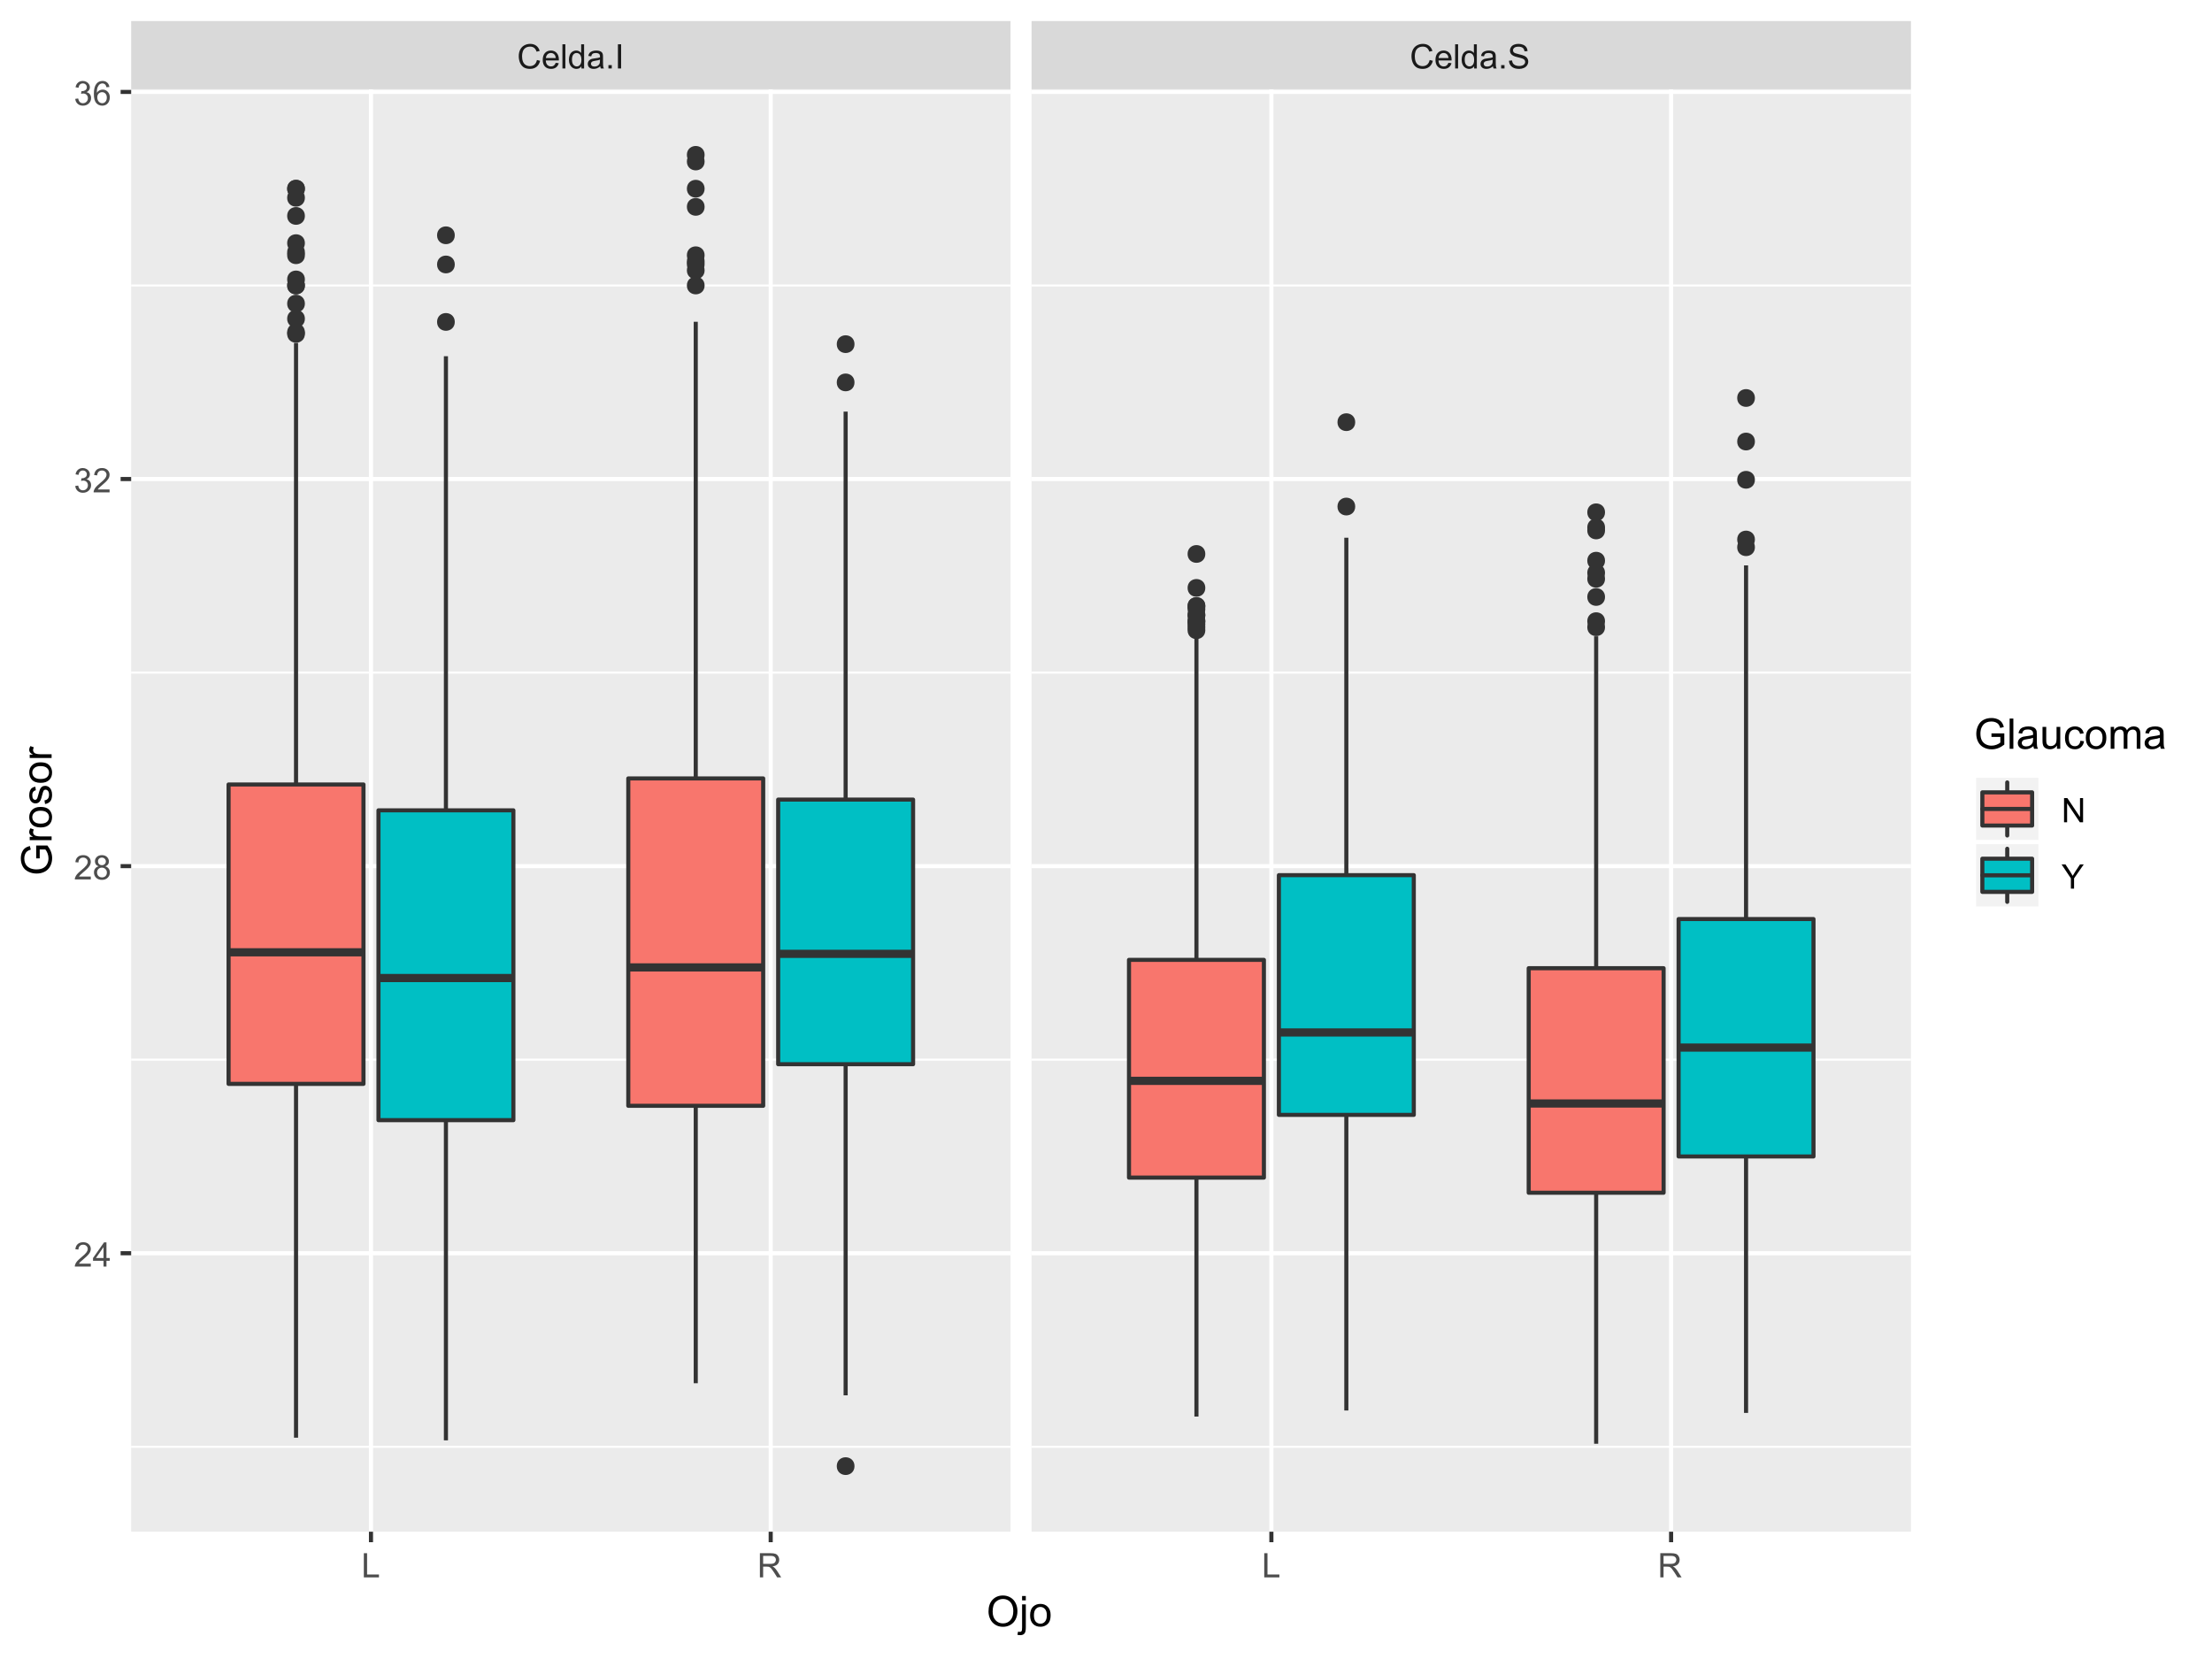 <?xml version="1.0" encoding="UTF-8"?>
<svg xmlns="http://www.w3.org/2000/svg" xmlns:xlink="http://www.w3.org/1999/xlink" width="576pt" height="432pt" viewBox="0 0 576 432" version="1.1">
<defs>
<g>
<symbol overflow="visible" id="glyph0-0">
<path style="stroke:none;" d="M 1.094 0 L 1.094 -5.5 L 5.5 -5.5 L 5.5 0 Z M 1.234 -0.141 L 5.359 -0.141 L 5.359 -5.359 L 1.234 -5.359 Z M 1.234 -0.141 "/>
</symbol>
<symbol overflow="visible" id="glyph0-1">
<path style="stroke:none;" d="M 5.172 -2.203 L 6 -2 C 5.832 -1.312 5.52 -0.785 5.062 -0.422 C 4.602 -0.066 4.047 0.109 3.391 0.109 C 2.711 0.109 2.16 -0.023 1.734 -0.297 C 1.316 -0.578 0.992 -0.977 0.766 -1.5 C 0.547 -2.031 0.438 -2.598 0.438 -3.203 C 0.438 -3.848 0.562 -4.414 0.812 -4.906 C 1.062 -5.395 1.414 -5.766 1.875 -6.016 C 2.344 -6.273 2.852 -6.406 3.406 -6.406 C 4.039 -6.406 4.57 -6.242 5 -5.922 C 5.426 -5.598 5.723 -5.145 5.891 -4.562 L 5.078 -4.375 C 4.93 -4.832 4.719 -5.164 4.438 -5.375 C 4.164 -5.582 3.816 -5.688 3.391 -5.688 C 2.91 -5.688 2.504 -5.57 2.172 -5.344 C 1.848 -5.113 1.617 -4.801 1.484 -4.406 C 1.359 -4.02 1.297 -3.617 1.297 -3.203 C 1.297 -2.66 1.375 -2.191 1.531 -1.797 C 1.688 -1.398 1.926 -1.102 2.25 -0.906 C 2.582 -0.707 2.941 -0.609 3.328 -0.609 C 3.797 -0.609 4.191 -0.738 4.516 -1 C 4.836 -1.27 5.055 -1.672 5.172 -2.203 Z M 5.172 -2.203 "/>
</symbol>
<symbol overflow="visible" id="glyph0-2">
<path style="stroke:none;" d="M 3.703 -1.469 L 4.5 -1.375 C 4.375 -0.906 4.141 -0.539 3.797 -0.281 C 3.461 -0.02 3.031 0.109 2.5 0.109 C 1.832 0.109 1.301 -0.094 0.906 -0.5 C 0.52 -0.914 0.328 -1.492 0.328 -2.234 C 0.328 -3.004 0.52 -3.602 0.906 -4.031 C 1.301 -4.457 1.816 -4.672 2.453 -4.672 C 3.066 -4.672 3.566 -4.461 3.953 -4.047 C 4.336 -3.629 4.531 -3.047 4.531 -2.297 C 4.531 -2.242 4.523 -2.172 4.516 -2.078 L 1.125 -2.078 C 1.145 -1.578 1.281 -1.191 1.531 -0.922 C 1.789 -0.66 2.113 -0.531 2.5 -0.531 C 2.781 -0.531 3.02 -0.602 3.219 -0.75 C 3.426 -0.906 3.586 -1.145 3.703 -1.469 Z M 1.156 -2.719 L 3.719 -2.719 C 3.676 -3.102 3.578 -3.391 3.422 -3.578 C 3.172 -3.879 2.852 -4.031 2.469 -4.031 C 2.102 -4.031 1.801 -3.91 1.562 -3.672 C 1.32 -3.43 1.188 -3.113 1.156 -2.719 Z M 1.156 -2.719 "/>
</symbol>
<symbol overflow="visible" id="glyph0-3">
<path style="stroke:none;" d="M 0.562 0 L 0.562 -6.297 L 1.328 -6.297 L 1.328 0 Z M 0.562 0 "/>
</symbol>
<symbol overflow="visible" id="glyph0-4">
<path style="stroke:none;" d="M 3.547 0 L 3.547 -0.578 C 3.254 -0.117 2.828 0.109 2.266 0.109 C 1.898 0.109 1.562 0.008 1.25 -0.188 C 0.945 -0.395 0.711 -0.676 0.547 -1.031 C 0.379 -1.395 0.297 -1.812 0.297 -2.281 C 0.297 -2.727 0.367 -3.141 0.516 -3.516 C 0.672 -3.891 0.898 -4.176 1.203 -4.375 C 1.516 -4.57 1.859 -4.672 2.234 -4.672 C 2.504 -4.672 2.742 -4.609 2.953 -4.484 C 3.172 -4.367 3.348 -4.219 3.484 -4.031 L 3.484 -6.297 L 4.25 -6.297 L 4.25 0 Z M 1.094 -2.281 C 1.094 -1.695 1.211 -1.258 1.453 -0.969 C 1.703 -0.676 2 -0.531 2.344 -0.531 C 2.676 -0.531 2.957 -0.664 3.188 -0.938 C 3.426 -1.219 3.547 -1.645 3.547 -2.219 C 3.547 -2.844 3.426 -3.301 3.188 -3.594 C 2.945 -3.883 2.648 -4.031 2.297 -4.031 C 1.953 -4.031 1.664 -3.891 1.438 -3.609 C 1.207 -3.328 1.094 -2.883 1.094 -2.281 Z M 1.094 -2.281 "/>
</symbol>
<symbol overflow="visible" id="glyph0-5">
<path style="stroke:none;" d="M 3.562 -0.562 C 3.27 -0.32 2.988 -0.148 2.719 -0.047 C 2.457 0.055 2.176 0.109 1.875 0.109 C 1.375 0.109 0.988 -0.008 0.719 -0.25 C 0.445 -0.5 0.312 -0.816 0.312 -1.203 C 0.312 -1.422 0.363 -1.625 0.469 -1.812 C 0.57 -2 0.703 -2.145 0.859 -2.25 C 1.023 -2.363 1.211 -2.453 1.422 -2.516 C 1.578 -2.555 1.805 -2.594 2.109 -2.625 C 2.734 -2.695 3.191 -2.785 3.484 -2.891 C 3.492 -2.992 3.5 -3.062 3.5 -3.094 C 3.5 -3.406 3.426 -3.629 3.281 -3.766 C 3.082 -3.941 2.785 -4.031 2.391 -4.031 C 2.023 -4.031 1.754 -3.961 1.578 -3.828 C 1.41 -3.703 1.285 -3.477 1.203 -3.156 L 0.453 -3.266 C 0.516 -3.586 0.625 -3.848 0.781 -4.047 C 0.945 -4.242 1.176 -4.395 1.469 -4.5 C 1.77 -4.613 2.117 -4.672 2.516 -4.672 C 2.898 -4.672 3.211 -4.625 3.453 -4.531 C 3.703 -4.438 3.883 -4.316 4 -4.172 C 4.113 -4.035 4.191 -3.863 4.234 -3.656 C 4.266 -3.52 4.281 -3.281 4.281 -2.938 L 4.281 -1.906 C 4.281 -1.188 4.297 -0.734 4.328 -0.547 C 4.359 -0.359 4.422 -0.176 4.516 0 L 3.719 0 C 3.633 -0.156 3.582 -0.344 3.562 -0.562 Z M 3.484 -2.297 C 3.211 -2.18 2.797 -2.082 2.234 -2 C 1.91 -1.945 1.68 -1.891 1.547 -1.828 C 1.422 -1.773 1.32 -1.691 1.25 -1.578 C 1.176 -1.473 1.141 -1.352 1.141 -1.219 C 1.141 -1.02 1.219 -0.848 1.375 -0.703 C 1.531 -0.566 1.758 -0.5 2.062 -0.5 C 2.363 -0.5 2.629 -0.562 2.859 -0.688 C 3.086 -0.82 3.258 -1.004 3.375 -1.234 C 3.445 -1.41 3.484 -1.664 3.484 -2 Z M 3.484 -2.297 "/>
</symbol>
<symbol overflow="visible" id="glyph0-6">
<path style="stroke:none;" d="M 0.797 0 L 0.797 -0.875 L 1.672 -0.875 L 1.672 0 Z M 0.797 0 "/>
</symbol>
<symbol overflow="visible" id="glyph0-7">
<path style="stroke:none;" d="M 0.828 0 L 0.828 -6.297 L 1.656 -6.297 L 1.656 0 Z M 0.828 0 "/>
</symbol>
<symbol overflow="visible" id="glyph0-8">
<path style="stroke:none;" d="M 0.391 -2.016 L 1.188 -2.094 C 1.219 -1.781 1.301 -1.52 1.438 -1.312 C 1.57 -1.113 1.781 -0.953 2.062 -0.828 C 2.352 -0.703 2.68 -0.641 3.047 -0.641 C 3.359 -0.641 3.633 -0.688 3.875 -0.781 C 4.125 -0.875 4.305 -1.004 4.422 -1.172 C 4.547 -1.336 4.609 -1.516 4.609 -1.703 C 4.609 -1.898 4.551 -2.07 4.438 -2.219 C 4.32 -2.375 4.129 -2.5 3.859 -2.594 C 3.691 -2.664 3.316 -2.77 2.734 -2.906 C 2.16 -3.039 1.758 -3.172 1.531 -3.297 C 1.227 -3.453 1.004 -3.645 0.859 -3.875 C 0.711 -4.113 0.641 -4.379 0.641 -4.672 C 0.641 -4.984 0.727 -5.273 0.906 -5.547 C 1.082 -5.828 1.344 -6.039 1.688 -6.188 C 2.039 -6.332 2.43 -6.406 2.859 -6.406 C 3.316 -6.406 3.723 -6.328 4.078 -6.172 C 4.441 -6.023 4.719 -5.805 4.906 -5.516 C 5.102 -5.223 5.207 -4.891 5.219 -4.516 L 4.422 -4.469 C 4.379 -4.863 4.234 -5.16 3.984 -5.359 C 3.734 -5.566 3.367 -5.672 2.891 -5.672 C 2.379 -5.672 2.008 -5.578 1.781 -5.391 C 1.551 -5.203 1.438 -4.977 1.438 -4.719 C 1.438 -4.5 1.52 -4.316 1.688 -4.172 C 1.844 -4.023 2.258 -3.875 2.938 -3.719 C 3.613 -3.562 4.078 -3.426 4.328 -3.312 C 4.703 -3.145 4.973 -2.93 5.141 -2.672 C 5.316 -2.41 5.406 -2.113 5.406 -1.781 C 5.406 -1.445 5.305 -1.129 5.109 -0.828 C 4.922 -0.535 4.645 -0.305 4.281 -0.141 C 3.926 0.023 3.523 0.109 3.078 0.109 C 2.504 0.109 2.023 0.023 1.641 -0.141 C 1.254 -0.305 0.953 -0.555 0.734 -0.891 C 0.516 -1.223 0.398 -1.598 0.391 -2.016 Z M 0.391 -2.016 "/>
</symbol>
<symbol overflow="visible" id="glyph0-9">
<path style="stroke:none;" d="M 0.641 0 L 0.641 -6.297 L 1.484 -6.297 L 1.484 -0.75 L 4.578 -0.75 L 4.578 0 Z M 0.641 0 "/>
</symbol>
<symbol overflow="visible" id="glyph0-10">
<path style="stroke:none;" d="M 0.688 0 L 0.688 -6.297 L 3.484 -6.297 C 4.047 -6.297 4.473 -6.238 4.766 -6.125 C 5.055 -6.008 5.285 -5.805 5.453 -5.516 C 5.629 -5.234 5.719 -4.922 5.719 -4.578 C 5.719 -4.129 5.57 -3.75 5.281 -3.438 C 5 -3.133 4.555 -2.941 3.953 -2.859 C 4.172 -2.754 4.336 -2.648 4.453 -2.547 C 4.691 -2.328 4.922 -2.051 5.141 -1.719 L 6.234 0 L 5.188 0 L 4.359 -1.312 C 4.117 -1.688 3.914 -1.973 3.75 -2.172 C 3.594 -2.379 3.453 -2.52 3.328 -2.594 C 3.211 -2.676 3.086 -2.734 2.953 -2.766 C 2.859 -2.785 2.703 -2.797 2.484 -2.797 L 1.531 -2.797 L 1.531 0 Z M 1.531 -3.516 L 3.312 -3.516 C 3.695 -3.516 3.992 -3.551 4.203 -3.625 C 4.422 -3.707 4.582 -3.836 4.688 -4.016 C 4.801 -4.191 4.859 -4.379 4.859 -4.578 C 4.859 -4.879 4.75 -5.125 4.531 -5.312 C 4.32 -5.5 3.984 -5.594 3.516 -5.594 L 1.531 -5.594 Z M 1.531 -3.516 "/>
</symbol>
<symbol overflow="visible" id="glyph0-11">
<path style="stroke:none;" d="M 4.422 -0.75 L 4.422 0 L 0.266 0 C 0.254 -0.188 0.285 -0.363 0.359 -0.531 C 0.461 -0.82 0.629 -1.102 0.859 -1.375 C 1.098 -1.645 1.438 -1.961 1.875 -2.328 C 2.562 -2.891 3.023 -3.332 3.266 -3.656 C 3.504 -3.988 3.625 -4.301 3.625 -4.594 C 3.625 -4.895 3.516 -5.148 3.297 -5.359 C 3.078 -5.578 2.789 -5.688 2.438 -5.688 C 2.062 -5.688 1.766 -5.57 1.547 -5.344 C 1.328 -5.125 1.211 -4.816 1.203 -4.422 L 0.406 -4.5 C 0.469 -5.094 0.676 -5.547 1.031 -5.859 C 1.383 -6.172 1.859 -6.328 2.453 -6.328 C 3.055 -6.328 3.535 -6.156 3.891 -5.812 C 4.242 -5.477 4.422 -5.066 4.422 -4.578 C 4.422 -4.328 4.367 -4.078 4.266 -3.828 C 4.16 -3.586 3.988 -3.332 3.75 -3.062 C 3.508 -2.789 3.113 -2.422 2.562 -1.953 C 2.094 -1.566 1.789 -1.301 1.656 -1.156 C 1.531 -1.02 1.426 -0.883 1.344 -0.75 Z M 4.422 -0.75 "/>
</symbol>
<symbol overflow="visible" id="glyph0-12">
<path style="stroke:none;" d="M 2.844 0 L 2.844 -1.5 L 0.109 -1.5 L 0.109 -2.219 L 2.984 -6.297 L 3.609 -6.297 L 3.609 -2.219 L 4.469 -2.219 L 4.469 -1.5 L 3.609 -1.5 L 3.609 0 Z M 2.844 -2.219 L 2.844 -5.062 L 0.875 -2.219 Z M 2.844 -2.219 "/>
</symbol>
<symbol overflow="visible" id="glyph0-13">
<path style="stroke:none;" d="M 1.562 -3.422 C 1.238 -3.535 1 -3.703 0.844 -3.922 C 0.688 -4.141 0.609 -4.398 0.609 -4.703 C 0.609 -5.16 0.77 -5.547 1.094 -5.859 C 1.426 -6.172 1.867 -6.328 2.422 -6.328 C 2.973 -6.328 3.414 -6.164 3.75 -5.844 C 4.082 -5.52 4.25 -5.129 4.25 -4.672 C 4.25 -4.379 4.172 -4.125 4.016 -3.906 C 3.859 -3.695 3.625 -3.535 3.312 -3.422 C 3.707 -3.285 4.004 -3.078 4.203 -2.797 C 4.398 -2.523 4.5 -2.191 4.5 -1.797 C 4.5 -1.266 4.305 -0.812 3.922 -0.438 C 3.547 -0.07 3.051 0.109 2.438 0.109 C 1.812 0.109 1.305 -0.07 0.922 -0.438 C 0.547 -0.812 0.359 -1.273 0.359 -1.828 C 0.359 -2.234 0.461 -2.57 0.672 -2.844 C 0.879 -3.125 1.176 -3.316 1.562 -3.422 Z M 1.406 -4.719 C 1.406 -4.426 1.5 -4.188 1.688 -4 C 1.875 -3.812 2.125 -3.719 2.438 -3.719 C 2.727 -3.719 2.969 -3.812 3.156 -4 C 3.352 -4.188 3.453 -4.414 3.453 -4.688 C 3.453 -4.969 3.352 -5.203 3.156 -5.391 C 2.957 -5.586 2.711 -5.688 2.422 -5.688 C 2.129 -5.688 1.883 -5.594 1.688 -5.406 C 1.5 -5.219 1.406 -4.988 1.406 -4.719 Z M 1.156 -1.812 C 1.156 -1.594 1.207 -1.379 1.312 -1.172 C 1.414 -0.973 1.566 -0.816 1.766 -0.703 C 1.973 -0.586 2.195 -0.531 2.438 -0.531 C 2.812 -0.531 3.117 -0.645 3.359 -0.875 C 3.598 -1.113 3.719 -1.422 3.719 -1.797 C 3.719 -2.16 3.594 -2.461 3.344 -2.703 C 3.094 -2.953 2.781 -3.078 2.406 -3.078 C 2.051 -3.078 1.754 -2.957 1.516 -2.719 C 1.273 -2.477 1.156 -2.176 1.156 -1.812 Z M 1.156 -1.812 "/>
</symbol>
<symbol overflow="visible" id="glyph0-14">
<path style="stroke:none;" d="M 0.375 -1.656 L 1.141 -1.766 C 1.234 -1.328 1.383 -1.008 1.594 -0.812 C 1.812 -0.625 2.07 -0.531 2.375 -0.531 C 2.738 -0.531 3.047 -0.656 3.297 -0.906 C 3.547 -1.156 3.672 -1.469 3.672 -1.844 C 3.672 -2.195 3.555 -2.488 3.328 -2.719 C 3.098 -2.945 2.801 -3.062 2.438 -3.062 C 2.289 -3.062 2.109 -3.035 1.891 -2.984 L 1.984 -3.656 C 2.035 -3.656 2.078 -3.656 2.109 -3.656 C 2.43 -3.656 2.723 -3.738 2.984 -3.906 C 3.254 -4.082 3.391 -4.348 3.391 -4.703 C 3.391 -4.984 3.289 -5.219 3.094 -5.406 C 2.906 -5.594 2.66 -5.688 2.359 -5.688 C 2.055 -5.688 1.805 -5.594 1.609 -5.406 C 1.41 -5.219 1.281 -4.93 1.219 -4.547 L 0.453 -4.688 C 0.547 -5.207 0.758 -5.609 1.094 -5.891 C 1.426 -6.18 1.844 -6.328 2.344 -6.328 C 2.688 -6.328 3 -6.25 3.281 -6.094 C 3.57 -5.945 3.797 -5.742 3.953 -5.484 C 4.109 -5.234 4.188 -4.969 4.188 -4.688 C 4.188 -4.414 4.113 -4.164 3.969 -3.938 C 3.82 -3.719 3.602 -3.539 3.312 -3.406 C 3.688 -3.32 3.977 -3.145 4.188 -2.875 C 4.395 -2.602 4.5 -2.266 4.5 -1.859 C 4.5 -1.305 4.297 -0.836 3.891 -0.453 C 3.492 -0.078 2.988 0.109 2.375 0.109 C 1.82 0.109 1.363 -0.051 1 -0.375 C 0.633 -0.707 0.426 -1.133 0.375 -1.656 Z M 0.375 -1.656 "/>
</symbol>
<symbol overflow="visible" id="glyph0-15">
<path style="stroke:none;" d="M 4.375 -4.75 L 3.609 -4.688 C 3.535 -5 3.438 -5.223 3.312 -5.359 C 3.102 -5.578 2.848 -5.688 2.547 -5.688 C 2.297 -5.688 2.078 -5.617 1.891 -5.484 C 1.648 -5.305 1.457 -5.047 1.312 -4.703 C 1.176 -4.359 1.102 -3.875 1.094 -3.25 C 1.281 -3.531 1.508 -3.738 1.781 -3.875 C 2.051 -4.008 2.332 -4.078 2.625 -4.078 C 3.145 -4.078 3.582 -3.891 3.938 -3.516 C 4.301 -3.141 4.484 -2.648 4.484 -2.047 C 4.484 -1.648 4.398 -1.281 4.234 -0.938 C 4.066 -0.602 3.832 -0.344 3.531 -0.156 C 3.227 0.02 2.891 0.109 2.516 0.109 C 1.867 0.109 1.344 -0.125 0.938 -0.594 C 0.531 -1.07 0.328 -1.859 0.328 -2.953 C 0.328 -4.16 0.551 -5.039 1 -5.594 C 1.395 -6.082 1.926 -6.328 2.594 -6.328 C 3.082 -6.328 3.484 -6.188 3.797 -5.906 C 4.117 -5.625 4.312 -5.238 4.375 -4.75 Z M 1.219 -2.047 C 1.219 -1.773 1.273 -1.516 1.391 -1.266 C 1.504 -1.023 1.66 -0.844 1.859 -0.719 C 2.066 -0.594 2.281 -0.531 2.5 -0.531 C 2.832 -0.531 3.113 -0.66 3.344 -0.922 C 3.582 -1.18 3.703 -1.539 3.703 -2 C 3.703 -2.438 3.582 -2.781 3.344 -3.031 C 3.113 -3.281 2.82 -3.406 2.469 -3.406 C 2.125 -3.406 1.828 -3.281 1.578 -3.031 C 1.336 -2.781 1.219 -2.453 1.219 -2.047 Z M 1.219 -2.047 "/>
</symbol>
<symbol overflow="visible" id="glyph0-16">
<path style="stroke:none;" d="M 0.672 0 L 0.672 -6.297 L 1.531 -6.297 L 4.828 -1.359 L 4.828 -6.297 L 5.625 -6.297 L 5.625 0 L 4.781 0 L 1.469 -4.953 L 1.469 0 Z M 0.672 0 "/>
</symbol>
<symbol overflow="visible" id="glyph0-17">
<path style="stroke:none;" d="M 2.453 0 L 2.453 -2.672 L 0.031 -6.297 L 1.047 -6.297 L 2.281 -4.406 C 2.508 -4.039 2.723 -3.68 2.922 -3.328 C 3.109 -3.66 3.336 -4.035 3.609 -4.453 L 4.828 -6.297 L 5.797 -6.297 L 3.281 -2.672 L 3.281 0 Z M 2.453 0 "/>
</symbol>
<symbol overflow="visible" id="glyph1-0">
<path style="stroke:none;" d="M 1.375 0 L 1.375 -6.875 L 6.875 -6.875 L 6.875 0 Z M 1.547 -0.172 L 6.703 -0.172 L 6.703 -6.703 L 1.547 -6.703 Z M 1.547 -0.172 "/>
</symbol>
<symbol overflow="visible" id="glyph1-1">
<path style="stroke:none;" d="M 0.531 -3.828 C 0.531 -5.141 0.879 -6.164 1.578 -6.906 C 2.285 -7.645 3.191 -8.016 4.297 -8.016 C 5.023 -8.016 5.68 -7.836 6.266 -7.484 C 6.848 -7.141 7.289 -6.656 7.594 -6.031 C 7.906 -5.414 8.062 -4.711 8.062 -3.922 C 8.062 -3.129 7.898 -2.414 7.578 -1.781 C 7.254 -1.156 6.797 -0.676 6.203 -0.344 C 5.617 -0.02 4.984 0.141 4.297 0.141 C 3.555 0.141 2.895 -0.035 2.312 -0.391 C 1.727 -0.754 1.285 -1.242 0.984 -1.859 C 0.68 -2.484 0.531 -3.141 0.531 -3.828 Z M 1.609 -3.812 C 1.609 -2.863 1.863 -2.113 2.375 -1.562 C 2.883 -1.02 3.523 -0.75 4.297 -0.75 C 5.078 -0.75 5.719 -1.023 6.219 -1.578 C 6.727 -2.129 6.984 -2.914 6.984 -3.938 C 6.984 -4.57 6.875 -5.129 6.656 -5.609 C 6.445 -6.086 6.133 -6.457 5.719 -6.719 C 5.301 -6.977 4.832 -7.109 4.312 -7.109 C 3.57 -7.109 2.938 -6.852 2.406 -6.344 C 1.875 -5.844 1.609 -5 1.609 -3.812 Z M 1.609 -3.812 "/>
</symbol>
<symbol overflow="visible" id="glyph1-2">
<path style="stroke:none;" d="M 0.719 -6.75 L 0.719 -7.875 L 1.688 -7.875 L 1.688 -6.75 Z M -0.5 2.219 L -0.328 1.391 C -0.129 1.441 0.023 1.469 0.141 1.469 C 0.336 1.469 0.484 1.398 0.578 1.266 C 0.672 1.141 0.719 0.816 0.719 0.297 L 0.719 -5.703 L 1.688 -5.703 L 1.688 0.312 C 1.688 1.008 1.594 1.5 1.406 1.781 C 1.176 2.133 0.789 2.312 0.25 2.312 C -0.008 2.312 -0.258 2.281 -0.5 2.219 Z M -0.5 2.219 "/>
</symbol>
<symbol overflow="visible" id="glyph1-3">
<path style="stroke:none;" d="M 0.359 -2.859 C 0.359 -3.91 0.656 -4.691 1.25 -5.203 C 1.738 -5.617 2.336 -5.828 3.047 -5.828 C 3.828 -5.828 4.461 -5.57 4.953 -5.062 C 5.453 -4.551 5.703 -3.844 5.703 -2.938 C 5.703 -2.195 5.594 -1.613 5.375 -1.188 C 5.156 -0.77 4.832 -0.445 4.406 -0.219 C 3.988 0.008 3.535 0.125 3.047 0.125 C 2.242 0.125 1.594 -0.129 1.094 -0.641 C 0.602 -1.148 0.359 -1.891 0.359 -2.859 Z M 1.359 -2.859 C 1.359 -2.117 1.516 -1.566 1.828 -1.203 C 2.148 -0.848 2.555 -0.672 3.047 -0.672 C 3.523 -0.672 3.922 -0.852 4.234 -1.219 C 4.555 -1.582 4.719 -2.141 4.719 -2.891 C 4.719 -3.586 4.555 -4.117 4.234 -4.484 C 3.91 -4.848 3.516 -5.031 3.047 -5.031 C 2.555 -5.031 2.148 -4.848 1.828 -4.484 C 1.516 -4.129 1.359 -3.586 1.359 -2.859 Z M 1.359 -2.859 "/>
</symbol>
<symbol overflow="visible" id="glyph1-4">
<path style="stroke:none;" d="M 4.531 -3.094 L 4.531 -4.016 L 7.875 -4.016 L 7.875 -1.094 C 7.352 -0.688 6.82 -0.379 6.281 -0.172 C 5.738 0.035 5.18 0.141 4.609 0.141 C 3.836 0.141 3.133 -0.023 2.5 -0.359 C 1.863 -0.691 1.383 -1.172 1.062 -1.797 C 0.738 -2.422 0.578 -3.125 0.578 -3.906 C 0.578 -4.664 0.738 -5.379 1.062 -6.047 C 1.383 -6.711 1.848 -7.207 2.453 -7.531 C 3.055 -7.852 3.75 -8.016 4.531 -8.016 C 5.094 -8.016 5.602 -7.922 6.062 -7.734 C 6.531 -7.547 6.895 -7.285 7.156 -6.953 C 7.414 -6.629 7.613 -6.203 7.75 -5.672 L 6.812 -5.422 C 6.695 -5.816 6.551 -6.129 6.375 -6.359 C 6.195 -6.586 5.941 -6.77 5.609 -6.906 C 5.285 -7.039 4.926 -7.109 4.531 -7.109 C 4.051 -7.109 3.641 -7.035 3.297 -6.891 C 2.953 -6.754 2.672 -6.566 2.453 -6.328 C 2.242 -6.086 2.078 -5.828 1.953 -5.547 C 1.754 -5.055 1.656 -4.531 1.656 -3.969 C 1.656 -3.258 1.773 -2.672 2.016 -2.203 C 2.266 -1.734 2.617 -1.383 3.078 -1.156 C 3.535 -0.926 4.023 -0.812 4.547 -0.812 C 4.992 -0.812 5.43 -0.895 5.859 -1.062 C 6.297 -1.238 6.625 -1.426 6.844 -1.625 L 6.844 -3.094 Z M 4.531 -3.094 "/>
</symbol>
<symbol overflow="visible" id="glyph1-5">
<path style="stroke:none;" d="M 0.703 0 L 0.703 -7.875 L 1.672 -7.875 L 1.672 0 Z M 0.703 0 "/>
</symbol>
<symbol overflow="visible" id="glyph1-6">
<path style="stroke:none;" d="M 4.453 -0.703 C 4.086 -0.398 3.738 -0.188 3.406 -0.062 C 3.082 0.062 2.727 0.125 2.344 0.125 C 1.719 0.125 1.234 -0.023 0.891 -0.328 C 0.555 -0.641 0.391 -1.031 0.391 -1.5 C 0.391 -1.781 0.453 -2.035 0.578 -2.266 C 0.711 -2.492 0.879 -2.676 1.078 -2.812 C 1.285 -2.957 1.52 -3.066 1.781 -3.141 C 1.969 -3.191 2.254 -3.238 2.641 -3.281 C 3.422 -3.375 3.992 -3.488 4.359 -3.625 C 4.367 -3.75 4.375 -3.832 4.375 -3.875 C 4.375 -4.27 4.281 -4.547 4.094 -4.703 C 3.852 -4.922 3.488 -5.031 3 -5.031 C 2.539 -5.031 2.203 -4.953 1.984 -4.797 C 1.773 -4.641 1.617 -4.359 1.516 -3.953 L 0.562 -4.078 C 0.645 -4.484 0.785 -4.812 0.984 -5.062 C 1.18 -5.312 1.469 -5.5 1.844 -5.625 C 2.219 -5.758 2.648 -5.828 3.141 -5.828 C 3.629 -5.828 4.023 -5.77 4.328 -5.656 C 4.629 -5.539 4.848 -5.395 4.984 -5.219 C 5.129 -5.051 5.234 -4.836 5.297 -4.578 C 5.328 -4.41 5.344 -4.109 5.344 -3.672 L 5.344 -2.391 C 5.344 -1.492 5.363 -0.926 5.406 -0.688 C 5.445 -0.445 5.531 -0.219 5.656 0 L 4.641 0 C 4.535 -0.195 4.473 -0.43 4.453 -0.703 Z M 4.359 -2.859 C 4.016 -2.711 3.488 -2.594 2.781 -2.5 C 2.383 -2.438 2.102 -2.367 1.938 -2.297 C 1.781 -2.234 1.656 -2.129 1.562 -1.984 C 1.469 -1.848 1.422 -1.695 1.422 -1.531 C 1.422 -1.27 1.52 -1.051 1.719 -0.875 C 1.914 -0.707 2.203 -0.625 2.578 -0.625 C 2.953 -0.625 3.281 -0.707 3.562 -0.875 C 3.852 -1.039 4.07 -1.266 4.219 -1.547 C 4.312 -1.766 4.359 -2.086 4.359 -2.516 Z M 4.359 -2.859 "/>
</symbol>
<symbol overflow="visible" id="glyph1-7">
<path style="stroke:none;" d="M 4.469 0 L 4.469 -0.844 C 4.02 -0.195 3.414 0.125 2.656 0.125 C 2.32 0.125 2.004 0.062 1.703 -0.062 C 1.41 -0.195 1.191 -0.359 1.047 -0.547 C 0.91 -0.742 0.816 -0.984 0.766 -1.266 C 0.723 -1.453 0.703 -1.754 0.703 -2.172 L 0.703 -5.703 L 1.672 -5.703 L 1.672 -2.547 C 1.672 -2.035 1.691 -1.691 1.734 -1.516 C 1.797 -1.266 1.922 -1.066 2.109 -0.922 C 2.305 -0.773 2.551 -0.703 2.844 -0.703 C 3.133 -0.703 3.406 -0.773 3.656 -0.922 C 3.914 -1.078 4.098 -1.281 4.203 -1.531 C 4.305 -1.789 4.359 -2.16 4.359 -2.641 L 4.359 -5.703 L 5.328 -5.703 L 5.328 0 Z M 4.469 0 "/>
</symbol>
<symbol overflow="visible" id="glyph1-8">
<path style="stroke:none;" d="M 4.453 -2.094 L 5.391 -1.969 C 5.297 -1.312 5.031 -0.797 4.594 -0.422 C 4.164 -0.055 3.645 0.125 3.031 0.125 C 2.25 0.125 1.617 -0.129 1.141 -0.641 C 0.672 -1.148 0.438 -1.879 0.438 -2.828 C 0.438 -3.441 0.535 -3.977 0.734 -4.438 C 0.941 -4.906 1.254 -5.254 1.672 -5.484 C 2.086 -5.711 2.539 -5.828 3.031 -5.828 C 3.645 -5.828 4.148 -5.672 4.547 -5.359 C 4.941 -5.047 5.195 -4.602 5.312 -4.031 L 4.359 -3.891 C 4.273 -4.266 4.117 -4.547 3.891 -4.734 C 3.66 -4.93 3.383 -5.031 3.062 -5.031 C 2.582 -5.031 2.188 -4.852 1.875 -4.5 C 1.57 -4.156 1.422 -3.609 1.422 -2.859 C 1.422 -2.086 1.566 -1.531 1.859 -1.188 C 2.148 -0.844 2.535 -0.672 3.016 -0.672 C 3.391 -0.672 3.703 -0.785 3.953 -1.016 C 4.211 -1.242 4.379 -1.602 4.453 -2.094 Z M 4.453 -2.094 "/>
</symbol>
<symbol overflow="visible" id="glyph1-9">
<path style="stroke:none;" d="M 0.719 0 L 0.719 -5.703 L 1.594 -5.703 L 1.594 -4.906 C 1.77 -5.188 2.004 -5.41 2.297 -5.578 C 2.598 -5.742 2.938 -5.828 3.312 -5.828 C 3.738 -5.828 4.086 -5.738 4.359 -5.562 C 4.629 -5.395 4.82 -5.148 4.938 -4.828 C 5.383 -5.492 5.969 -5.828 6.688 -5.828 C 7.258 -5.828 7.695 -5.672 8 -5.359 C 8.301 -5.047 8.453 -4.566 8.453 -3.922 L 8.453 0 L 7.5 0 L 7.5 -3.594 C 7.5 -3.977 7.469 -4.254 7.406 -4.422 C 7.344 -4.598 7.227 -4.738 7.062 -4.844 C 6.895 -4.945 6.703 -5 6.484 -5 C 6.078 -5 5.738 -4.863 5.469 -4.594 C 5.207 -4.32 5.078 -3.895 5.078 -3.312 L 5.078 0 L 4.109 0 L 4.109 -3.703 C 4.109 -4.129 4.031 -4.453 3.875 -4.672 C 3.719 -4.891 3.461 -5 3.109 -5 C 2.836 -5 2.582 -4.926 2.344 -4.781 C 2.113 -4.633 1.945 -4.422 1.844 -4.141 C 1.738 -3.867 1.688 -3.473 1.688 -2.953 L 1.688 0 Z M 0.719 0 "/>
</symbol>
<symbol overflow="visible" id="glyph2-0">
<path style="stroke:none;" d="M 0 -1.375 L -6.875 -1.375 L -6.875 -6.875 L 0 -6.875 Z M -0.172 -1.547 L -0.172 -6.703 L -6.703 -6.703 L -6.703 -1.547 Z M -0.172 -1.547 "/>
</symbol>
<symbol overflow="visible" id="glyph2-1">
<path style="stroke:none;" d="M -3.094 -4.531 L -4.016 -4.531 L -4.016 -7.875 L -1.094 -7.875 C -0.688 -7.352 -0.379 -6.82 -0.172 -6.281 C 0.035 -5.738 0.141 -5.18 0.141 -4.609 C 0.141 -3.836 -0.023 -3.133 -0.359 -2.5 C -0.691 -1.863 -1.172 -1.383 -1.797 -1.062 C -2.422 -0.738 -3.125 -0.578 -3.906 -0.578 C -4.664 -0.578 -5.379 -0.738 -6.047 -1.062 C -6.711 -1.383 -7.207 -1.848 -7.531 -2.453 C -7.852 -3.055 -8.016 -3.75 -8.016 -4.531 C -8.016 -5.094 -7.922 -5.602 -7.734 -6.062 C -7.547 -6.531 -7.285 -6.895 -6.953 -7.156 C -6.629 -7.414 -6.203 -7.613 -5.672 -7.75 L -5.422 -6.812 C -5.816 -6.695 -6.129 -6.551 -6.359 -6.375 C -6.586 -6.195 -6.77 -5.941 -6.906 -5.609 C -7.039 -5.285 -7.109 -4.926 -7.109 -4.531 C -7.109 -4.051 -7.035 -3.641 -6.891 -3.297 C -6.754 -2.953 -6.566 -2.672 -6.328 -2.453 C -6.086 -2.242 -5.828 -2.078 -5.547 -1.953 C -5.055 -1.754 -4.531 -1.656 -3.969 -1.656 C -3.258 -1.656 -2.672 -1.773 -2.203 -2.016 C -1.734 -2.266 -1.383 -2.617 -1.156 -3.078 C -0.926 -3.535 -0.812 -4.023 -0.812 -4.547 C -0.812 -4.992 -0.895 -5.43 -1.062 -5.859 C -1.238 -6.297 -1.426 -6.625 -1.625 -6.844 L -3.094 -6.844 Z M -3.094 -4.531 "/>
</symbol>
<symbol overflow="visible" id="glyph2-2">
<path style="stroke:none;" d="M 0 -0.719 L -5.703 -0.719 L -5.703 -1.578 L -4.844 -1.578 C -5.25 -1.805 -5.516 -2.016 -5.641 -2.203 C -5.766 -2.391 -5.828 -2.594 -5.828 -2.812 C -5.828 -3.145 -5.723 -3.477 -5.516 -3.812 L -4.625 -3.484 C -4.758 -3.242 -4.828 -3.004 -4.828 -2.766 C -4.828 -2.555 -4.766 -2.367 -4.641 -2.203 C -4.516 -2.035 -4.336 -1.914 -4.109 -1.844 C -3.766 -1.738 -3.391 -1.688 -2.984 -1.688 L 0 -1.688 Z M 0 -0.719 "/>
</symbol>
<symbol overflow="visible" id="glyph2-3">
<path style="stroke:none;" d="M -2.859 -0.359 C -3.91 -0.359 -4.691 -0.656 -5.203 -1.25 C -5.617 -1.738 -5.828 -2.336 -5.828 -3.047 C -5.828 -3.828 -5.57 -4.461 -5.062 -4.953 C -4.551 -5.453 -3.844 -5.703 -2.938 -5.703 C -2.195 -5.703 -1.613 -5.594 -1.188 -5.375 C -0.77 -5.156 -0.445 -4.832 -0.219 -4.406 C 0.008 -3.988 0.125 -3.535 0.125 -3.047 C 0.125 -2.242 -0.129 -1.594 -0.641 -1.094 C -1.148 -0.602 -1.891 -0.359 -2.859 -0.359 Z M -2.859 -1.359 C -2.117 -1.359 -1.566 -1.516 -1.203 -1.828 C -0.848 -2.148 -0.672 -2.555 -0.672 -3.047 C -0.672 -3.523 -0.852 -3.922 -1.219 -4.234 C -1.582 -4.555 -2.141 -4.719 -2.891 -4.719 C -3.586 -4.719 -4.117 -4.555 -4.484 -4.234 C -4.848 -3.91 -5.031 -3.516 -5.031 -3.047 C -5.031 -2.555 -4.848 -2.148 -4.484 -1.828 C -4.129 -1.516 -3.586 -1.359 -2.859 -1.359 Z M -2.859 -1.359 "/>
</symbol>
<symbol overflow="visible" id="glyph2-4">
<path style="stroke:none;" d="M -1.703 -0.344 L -1.859 -1.297 C -1.473 -1.348 -1.176 -1.492 -0.969 -1.734 C -0.77 -1.984 -0.672 -2.328 -0.672 -2.766 C -0.672 -3.211 -0.758 -3.539 -0.938 -3.75 C -1.113 -3.969 -1.328 -4.078 -1.578 -4.078 C -1.797 -4.078 -1.969 -3.984 -2.094 -3.797 C -2.176 -3.66 -2.285 -3.332 -2.422 -2.812 C -2.598 -2.102 -2.75 -1.609 -2.875 -1.328 C -3.008 -1.055 -3.191 -0.848 -3.422 -0.703 C -3.648 -0.566 -3.906 -0.5 -4.188 -0.5 C -4.445 -0.5 -4.68 -0.555 -4.891 -0.672 C -5.109 -0.785 -5.289 -0.945 -5.438 -1.156 C -5.551 -1.301 -5.645 -1.504 -5.719 -1.766 C -5.789 -2.023 -5.828 -2.301 -5.828 -2.594 C -5.828 -3.039 -5.766 -3.43 -5.641 -3.766 C -5.516 -4.109 -5.336 -4.359 -5.109 -4.516 C -4.891 -4.68 -4.598 -4.797 -4.234 -4.859 L -4.109 -3.922 C -4.398 -3.867 -4.625 -3.738 -4.781 -3.531 C -4.945 -3.332 -5.031 -3.047 -5.031 -2.672 C -5.031 -2.223 -4.957 -1.906 -4.812 -1.719 C -4.664 -1.531 -4.492 -1.438 -4.297 -1.438 C -4.172 -1.438 -4.062 -1.473 -3.969 -1.547 C -3.863 -1.629 -3.773 -1.754 -3.703 -1.922 C -3.672 -2.016 -3.586 -2.301 -3.453 -2.781 C -3.273 -3.457 -3.129 -3.93 -3.016 -4.203 C -2.898 -4.473 -2.727 -4.688 -2.5 -4.844 C -2.281 -5 -2.004 -5.078 -1.672 -5.078 C -1.348 -5.078 -1.047 -4.984 -0.766 -4.797 C -0.484 -4.609 -0.266 -4.336 -0.109 -3.984 C 0.047 -3.629 0.125 -3.227 0.125 -2.781 C 0.125 -2.039 -0.023 -1.473 -0.328 -1.078 C -0.641 -0.691 -1.098 -0.445 -1.703 -0.344 Z M -1.703 -0.344 "/>
</symbol>
</g>
<clipPath id="clip1">
  <path d="M 34.152 23.246 L 263.137 23.246 L 263.137 398.848 L 34.152 398.848 Z M 34.152 23.246 "/>
</clipPath>
<clipPath id="clip2">
  <path d="M 34.152 376 L 263.137 376 L 263.137 378 L 34.152 378 Z M 34.152 376 "/>
</clipPath>
<clipPath id="clip3">
  <path d="M 34.152 275 L 263.137 275 L 263.137 277 L 34.152 277 Z M 34.152 275 "/>
</clipPath>
<clipPath id="clip4">
  <path d="M 34.152 174 L 263.137 174 L 263.137 176 L 34.152 176 Z M 34.152 174 "/>
</clipPath>
<clipPath id="clip5">
  <path d="M 34.152 74 L 263.137 74 L 263.137 75 L 34.152 75 Z M 34.152 74 "/>
</clipPath>
<clipPath id="clip6">
  <path d="M 34.152 325 L 263.137 325 L 263.137 327 L 34.152 327 Z M 34.152 325 "/>
</clipPath>
<clipPath id="clip7">
  <path d="M 34.152 225 L 263.137 225 L 263.137 227 L 34.152 227 Z M 34.152 225 "/>
</clipPath>
<clipPath id="clip8">
  <path d="M 34.152 124 L 263.137 124 L 263.137 126 L 34.152 126 Z M 34.152 124 "/>
</clipPath>
<clipPath id="clip9">
  <path d="M 34.152 23.246 L 263.137 23.246 L 263.137 25 L 34.152 25 Z M 34.152 23.246 "/>
</clipPath>
<clipPath id="clip10">
  <path d="M 96 23.246 L 98 23.246 L 98 398.848 L 96 398.848 Z M 96 23.246 "/>
</clipPath>
<clipPath id="clip11">
  <path d="M 200 23.246 L 202 23.246 L 202 398.848 L 200 398.848 Z M 200 23.246 "/>
</clipPath>
<clipPath id="clip12">
  <path d="M 268.617 23.246 L 497.602 23.246 L 497.602 398.848 L 268.617 398.848 Z M 268.617 23.246 "/>
</clipPath>
<clipPath id="clip13">
  <path d="M 268.617 376 L 497.602 376 L 497.602 378 L 268.617 378 Z M 268.617 376 "/>
</clipPath>
<clipPath id="clip14">
  <path d="M 268.617 275 L 497.602 275 L 497.602 277 L 268.617 277 Z M 268.617 275 "/>
</clipPath>
<clipPath id="clip15">
  <path d="M 268.617 174 L 497.602 174 L 497.602 176 L 268.617 176 Z M 268.617 174 "/>
</clipPath>
<clipPath id="clip16">
  <path d="M 268.617 74 L 497.602 74 L 497.602 75 L 268.617 75 Z M 268.617 74 "/>
</clipPath>
<clipPath id="clip17">
  <path d="M 268.617 325 L 497.602 325 L 497.602 327 L 268.617 327 Z M 268.617 325 "/>
</clipPath>
<clipPath id="clip18">
  <path d="M 268.617 225 L 497.602 225 L 497.602 227 L 268.617 227 Z M 268.617 225 "/>
</clipPath>
<clipPath id="clip19">
  <path d="M 268.617 124 L 497.602 124 L 497.602 126 L 268.617 126 Z M 268.617 124 "/>
</clipPath>
<clipPath id="clip20">
  <path d="M 268.617 23.246 L 497.602 23.246 L 497.602 25 L 268.617 25 Z M 268.617 23.246 "/>
</clipPath>
<clipPath id="clip21">
  <path d="M 330 23.246 L 332 23.246 L 332 398.848 L 330 398.848 Z M 330 23.246 "/>
</clipPath>
<clipPath id="clip22">
  <path d="M 434 23.246 L 436 23.246 L 436 398.848 L 434 398.848 Z M 434 23.246 "/>
</clipPath>
<clipPath id="clip23">
  <path d="M 34.152 5.48 L 263.137 5.48 L 263.137 23.246 L 34.152 23.246 Z M 34.152 5.48 "/>
</clipPath>
<clipPath id="clip24">
  <path d="M 268.617 5.48 L 497.602 5.48 L 497.602 23.246 L 268.617 23.246 Z M 268.617 5.48 "/>
</clipPath>
</defs>
<g id="surface1334">
<rect x="0" y="0" width="576" height="432" style="fill:rgb(100%,100%,100%);fill-opacity:1;stroke:none;"/>
<rect x="0" y="0" width="576" height="432" style="fill:rgb(100%,100%,100%);fill-opacity:1;stroke:none;"/>
<path style="fill:none;stroke-width:1.067;stroke-linecap:round;stroke-linejoin:round;stroke:rgb(100%,100%,100%);stroke-opacity:1;stroke-miterlimit:10;" d="M 0 432 L 576 432 L 576 0 L 0 0 Z M 0 432 "/>
<g clip-path="url(#clip1)" clip-rule="nonzero">
<path style=" stroke:none;fill-rule:nonzero;fill:rgb(92.157%,92.157%,92.157%);fill-opacity:1;" d="M 34.152 398.848 L 263.137 398.848 L 263.137 23.246 L 34.152 23.246 Z M 34.152 398.848 "/>
</g>
<g clip-path="url(#clip2)" clip-rule="nonzero">
<path style="fill:none;stroke-width:0.533;stroke-linecap:butt;stroke-linejoin:round;stroke:rgb(100%,100%,100%);stroke-opacity:1;stroke-miterlimit:10;" d="M 34.152 376.738 L 263.137 376.738 "/>
</g>
<g clip-path="url(#clip3)" clip-rule="nonzero">
<path style="fill:none;stroke-width:0.533;stroke-linecap:butt;stroke-linejoin:round;stroke:rgb(100%,100%,100%);stroke-opacity:1;stroke-miterlimit:10;" d="M 34.152 275.938 L 263.137 275.938 "/>
</g>
<g clip-path="url(#clip4)" clip-rule="nonzero">
<path style="fill:none;stroke-width:0.533;stroke-linecap:butt;stroke-linejoin:round;stroke:rgb(100%,100%,100%);stroke-opacity:1;stroke-miterlimit:10;" d="M 34.152 175.137 L 263.137 175.137 "/>
</g>
<g clip-path="url(#clip5)" clip-rule="nonzero">
<path style="fill:none;stroke-width:0.533;stroke-linecap:butt;stroke-linejoin:round;stroke:rgb(100%,100%,100%);stroke-opacity:1;stroke-miterlimit:10;" d="M 34.152 74.34 L 263.137 74.34 "/>
</g>
<g clip-path="url(#clip6)" clip-rule="nonzero">
<path style="fill:none;stroke-width:1.067;stroke-linecap:butt;stroke-linejoin:round;stroke:rgb(100%,100%,100%);stroke-opacity:1;stroke-miterlimit:10;" d="M 34.152 326.336 L 263.137 326.336 "/>
</g>
<g clip-path="url(#clip7)" clip-rule="nonzero">
<path style="fill:none;stroke-width:1.067;stroke-linecap:butt;stroke-linejoin:round;stroke:rgb(100%,100%,100%);stroke-opacity:1;stroke-miterlimit:10;" d="M 34.152 225.539 L 263.137 225.539 "/>
</g>
<g clip-path="url(#clip8)" clip-rule="nonzero">
<path style="fill:none;stroke-width:1.067;stroke-linecap:butt;stroke-linejoin:round;stroke:rgb(100%,100%,100%);stroke-opacity:1;stroke-miterlimit:10;" d="M 34.152 124.738 L 263.137 124.738 "/>
</g>
<g clip-path="url(#clip9)" clip-rule="nonzero">
<path style="fill:none;stroke-width:1.067;stroke-linecap:butt;stroke-linejoin:round;stroke:rgb(100%,100%,100%);stroke-opacity:1;stroke-miterlimit:10;" d="M 34.152 23.941 L 263.137 23.941 "/>
</g>
<g clip-path="url(#clip10)" clip-rule="nonzero">
<path style="fill:none;stroke-width:1.067;stroke-linecap:butt;stroke-linejoin:round;stroke:rgb(100%,100%,100%);stroke-opacity:1;stroke-miterlimit:10;" d="M 96.602 398.848 L 96.602 23.246 "/>
</g>
<g clip-path="url(#clip11)" clip-rule="nonzero">
<path style="fill:none;stroke-width:1.067;stroke-linecap:butt;stroke-linejoin:round;stroke:rgb(100%,100%,100%);stroke-opacity:1;stroke-miterlimit:10;" d="M 200.688 398.848 L 200.688 23.246 "/>
</g>
<path style="fill-rule:nonzero;fill:rgb(20%,20%,20%);fill-opacity:1;stroke-width:0.709;stroke-linecap:round;stroke-linejoin:round;stroke:rgb(20%,20%,20%);stroke-opacity:1;stroke-miterlimit:10;" d="M 79.039 74.34 C 79.039 76.945 75.129 76.945 75.129 74.34 C 75.129 71.734 79.039 71.734 79.039 74.34 "/>
<path style="fill-rule:nonzero;fill:rgb(20%,20%,20%);fill-opacity:1;stroke-width:0.709;stroke-linecap:round;stroke-linejoin:round;stroke:rgb(20%,20%,20%);stroke-opacity:1;stroke-miterlimit:10;" d="M 79.039 63.312 C 79.039 65.922 75.129 65.922 75.129 63.312 C 75.129 60.707 79.039 60.707 79.039 63.312 "/>
<path style="fill-rule:nonzero;fill:rgb(20%,20%,20%);fill-opacity:1;stroke-width:0.709;stroke-linecap:round;stroke-linejoin:round;stroke:rgb(20%,20%,20%);stroke-opacity:1;stroke-miterlimit:10;" d="M 79.039 79.062 C 79.039 81.672 75.129 81.672 75.129 79.062 C 75.129 76.457 79.039 76.457 79.039 79.062 "/>
<path style="fill-rule:nonzero;fill:rgb(20%,20%,20%);fill-opacity:1;stroke-width:0.709;stroke-linecap:round;stroke-linejoin:round;stroke:rgb(20%,20%,20%);stroke-opacity:1;stroke-miterlimit:10;" d="M 79.039 49.141 C 79.039 51.746 75.129 51.746 75.129 49.141 C 75.129 46.531 79.039 46.531 79.039 49.141 "/>
<path style="fill-rule:nonzero;fill:rgb(20%,20%,20%);fill-opacity:1;stroke-width:0.709;stroke-linecap:round;stroke-linejoin:round;stroke:rgb(20%,20%,20%);stroke-opacity:1;stroke-miterlimit:10;" d="M 79.039 72.766 C 79.039 75.371 75.129 75.371 75.129 72.766 C 75.129 70.156 79.039 70.156 79.039 72.766 "/>
<path style="fill-rule:nonzero;fill:rgb(20%,20%,20%);fill-opacity:1;stroke-width:0.709;stroke-linecap:round;stroke-linejoin:round;stroke:rgb(20%,20%,20%);stroke-opacity:1;stroke-miterlimit:10;" d="M 79.039 83 C 79.039 85.609 75.129 85.609 75.129 83 C 75.129 80.395 79.039 80.395 79.039 83 "/>
<path style="fill-rule:nonzero;fill:rgb(20%,20%,20%);fill-opacity:1;stroke-width:0.709;stroke-linecap:round;stroke-linejoin:round;stroke:rgb(20%,20%,20%);stroke-opacity:1;stroke-miterlimit:10;" d="M 79.039 74.34 C 79.039 76.945 75.129 76.945 75.129 74.34 C 75.129 71.734 79.039 71.734 79.039 74.34 "/>
<path style="fill-rule:nonzero;fill:rgb(20%,20%,20%);fill-opacity:1;stroke-width:0.709;stroke-linecap:round;stroke-linejoin:round;stroke:rgb(20%,20%,20%);stroke-opacity:1;stroke-miterlimit:10;" d="M 79.039 65.676 C 79.039 68.281 75.129 68.281 75.129 65.676 C 75.129 63.07 79.039 63.07 79.039 65.676 "/>
<path style="fill-rule:nonzero;fill:rgb(20%,20%,20%);fill-opacity:1;stroke-width:0.709;stroke-linecap:round;stroke-linejoin:round;stroke:rgb(20%,20%,20%);stroke-opacity:1;stroke-miterlimit:10;" d="M 79.039 86.531 C 79.039 89.141 75.129 89.141 75.129 86.531 C 75.129 83.926 79.039 83.926 79.039 86.531 "/>
<path style="fill-rule:nonzero;fill:rgb(20%,20%,20%);fill-opacity:1;stroke-width:0.709;stroke-linecap:round;stroke-linejoin:round;stroke:rgb(20%,20%,20%);stroke-opacity:1;stroke-miterlimit:10;" d="M 79.039 51.5 C 79.039 54.109 75.129 54.109 75.129 51.5 C 75.129 48.895 79.039 48.895 79.039 51.5 "/>
<path style="fill-rule:nonzero;fill:rgb(20%,20%,20%);fill-opacity:1;stroke-width:0.709;stroke-linecap:round;stroke-linejoin:round;stroke:rgb(20%,20%,20%);stroke-opacity:1;stroke-miterlimit:10;" d="M 79.039 86.938 C 79.039 89.547 75.129 89.547 75.129 86.938 C 75.129 84.332 79.039 84.332 79.039 86.938 "/>
<path style="fill-rule:nonzero;fill:rgb(20%,20%,20%);fill-opacity:1;stroke-width:0.709;stroke-linecap:round;stroke-linejoin:round;stroke:rgb(20%,20%,20%);stroke-opacity:1;stroke-miterlimit:10;" d="M 79.039 56.227 C 79.039 58.832 75.129 58.832 75.129 56.227 C 75.129 53.621 79.039 53.621 79.039 56.227 "/>
<path style="fill-rule:nonzero;fill:rgb(20%,20%,20%);fill-opacity:1;stroke-width:0.709;stroke-linecap:round;stroke-linejoin:round;stroke:rgb(20%,20%,20%);stroke-opacity:1;stroke-miterlimit:10;" d="M 79.039 49.141 C 79.039 51.746 75.129 51.746 75.129 49.141 C 75.129 46.531 79.039 46.531 79.039 49.141 "/>
<path style="fill-rule:nonzero;fill:rgb(20%,20%,20%);fill-opacity:1;stroke-width:0.709;stroke-linecap:round;stroke-linejoin:round;stroke:rgb(20%,20%,20%);stroke-opacity:1;stroke-miterlimit:10;" d="M 79.039 66.465 C 79.039 69.07 75.129 69.07 75.129 66.465 C 75.129 63.859 79.039 63.859 79.039 66.465 "/>
<path style="fill:none;stroke-width:1.067;stroke-linecap:butt;stroke-linejoin:round;stroke:rgb(20%,20%,20%);stroke-opacity:1;stroke-miterlimit:10;" d="M 77.086 204.277 L 77.086 89.301 "/>
<path style="fill:none;stroke-width:1.067;stroke-linecap:butt;stroke-linejoin:round;stroke:rgb(20%,20%,20%);stroke-opacity:1;stroke-miterlimit:10;" d="M 77.086 282.238 L 77.086 374.375 "/>
<path style="fill-rule:nonzero;fill:rgb(97.255%,46.275%,42.745%);fill-opacity:1;stroke-width:1.067;stroke-linecap:round;stroke-linejoin:round;stroke:rgb(20%,20%,20%);stroke-opacity:1;stroke-miterlimit:10;" d="M 59.52 204.277 L 59.52 282.238 L 94.648 282.238 L 94.648 204.277 Z M 59.52 204.277 "/>
<path style="fill:none;stroke-width:2.134;stroke-linecap:butt;stroke-linejoin:round;stroke:rgb(20%,20%,20%);stroke-opacity:1;stroke-miterlimit:10;" d="M 59.52 247.98 L 94.648 247.98 "/>
<path style="fill-rule:nonzero;fill:rgb(20%,20%,20%);fill-opacity:1;stroke-width:0.709;stroke-linecap:round;stroke-linejoin:round;stroke:rgb(20%,20%,20%);stroke-opacity:1;stroke-miterlimit:10;" d="M 118.07 61.266 C 118.07 63.875 114.164 63.875 114.164 61.266 C 114.164 58.66 118.07 58.66 118.07 61.266 "/>
<path style="fill-rule:nonzero;fill:rgb(20%,20%,20%);fill-opacity:1;stroke-width:0.709;stroke-linecap:round;stroke-linejoin:round;stroke:rgb(20%,20%,20%);stroke-opacity:1;stroke-miterlimit:10;" d="M 118.07 83.828 C 118.07 86.434 114.164 86.434 114.164 83.828 C 114.164 81.223 118.07 81.223 118.07 83.828 "/>
<path style="fill-rule:nonzero;fill:rgb(20%,20%,20%);fill-opacity:1;stroke-width:0.709;stroke-linecap:round;stroke-linejoin:round;stroke:rgb(20%,20%,20%);stroke-opacity:1;stroke-miterlimit:10;" d="M 118.07 68.867 C 118.07 71.473 114.164 71.473 114.164 68.867 C 114.164 66.258 118.07 66.258 118.07 68.867 "/>
<path style="fill:none;stroke-width:1.067;stroke-linecap:butt;stroke-linejoin:round;stroke:rgb(20%,20%,20%);stroke-opacity:1;stroke-miterlimit:10;" d="M 116.117 211.008 L 116.117 92.766 "/>
<path style="fill:none;stroke-width:1.067;stroke-linecap:butt;stroke-linejoin:round;stroke:rgb(20%,20%,20%);stroke-opacity:1;stroke-miterlimit:10;" d="M 116.117 291.688 L 116.117 375.055 "/>
<path style="fill-rule:nonzero;fill:rgb(0%,74.902%,76.863%);fill-opacity:1;stroke-width:1.067;stroke-linecap:round;stroke-linejoin:round;stroke:rgb(20%,20%,20%);stroke-opacity:1;stroke-miterlimit:10;" d="M 98.555 211.008 L 98.555 291.688 L 133.684 291.688 L 133.684 211.008 Z M 98.555 211.008 "/>
<path style="fill:none;stroke-width:2.134;stroke-linecap:butt;stroke-linejoin:round;stroke:rgb(20%,20%,20%);stroke-opacity:1;stroke-miterlimit:10;" d="M 98.555 254.676 L 133.684 254.676 "/>
<path style="fill-rule:nonzero;fill:rgb(20%,20%,20%);fill-opacity:1;stroke-width:0.709;stroke-linecap:round;stroke-linejoin:round;stroke:rgb(20%,20%,20%);stroke-opacity:1;stroke-miterlimit:10;" d="M 183.125 74.34 C 183.125 76.945 179.215 76.945 179.215 74.34 C 179.215 71.734 183.125 71.734 183.125 74.34 "/>
<path style="fill-rule:nonzero;fill:rgb(20%,20%,20%);fill-opacity:1;stroke-width:0.709;stroke-linecap:round;stroke-linejoin:round;stroke:rgb(20%,20%,20%);stroke-opacity:1;stroke-miterlimit:10;" d="M 183.125 70.402 C 183.125 73.008 179.215 73.008 179.215 70.402 C 179.215 67.797 183.125 67.797 183.125 70.402 "/>
<path style="fill-rule:nonzero;fill:rgb(20%,20%,20%);fill-opacity:1;stroke-width:0.709;stroke-linecap:round;stroke-linejoin:round;stroke:rgb(20%,20%,20%);stroke-opacity:1;stroke-miterlimit:10;" d="M 183.125 68.828 C 183.125 71.434 179.215 71.434 179.215 68.828 C 179.215 66.219 183.125 66.219 183.125 68.828 "/>
<path style="fill-rule:nonzero;fill:rgb(20%,20%,20%);fill-opacity:1;stroke-width:0.709;stroke-linecap:round;stroke-linejoin:round;stroke:rgb(20%,20%,20%);stroke-opacity:1;stroke-miterlimit:10;" d="M 183.125 68.039 C 183.125 70.645 179.215 70.645 179.215 68.039 C 179.215 65.434 183.125 65.434 183.125 68.039 "/>
<path style="fill-rule:nonzero;fill:rgb(20%,20%,20%);fill-opacity:1;stroke-width:0.709;stroke-linecap:round;stroke-linejoin:round;stroke:rgb(20%,20%,20%);stroke-opacity:1;stroke-miterlimit:10;" d="M 183.125 49.141 C 183.125 51.746 179.215 51.746 179.215 49.141 C 179.215 46.531 183.125 46.531 183.125 49.141 "/>
<path style="fill-rule:nonzero;fill:rgb(20%,20%,20%);fill-opacity:1;stroke-width:0.709;stroke-linecap:round;stroke-linejoin:round;stroke:rgb(20%,20%,20%);stroke-opacity:1;stroke-miterlimit:10;" d="M 183.125 40.32 C 183.125 42.926 179.215 42.926 179.215 40.32 C 179.215 37.715 183.125 37.715 183.125 40.32 "/>
<path style="fill-rule:nonzero;fill:rgb(20%,20%,20%);fill-opacity:1;stroke-width:0.709;stroke-linecap:round;stroke-linejoin:round;stroke:rgb(20%,20%,20%);stroke-opacity:1;stroke-miterlimit:10;" d="M 183.125 53.863 C 183.125 56.473 179.215 56.473 179.215 53.863 C 179.215 51.258 183.125 51.258 183.125 53.863 "/>
<path style="fill-rule:nonzero;fill:rgb(20%,20%,20%);fill-opacity:1;stroke-width:0.709;stroke-linecap:round;stroke-linejoin:round;stroke:rgb(20%,20%,20%);stroke-opacity:1;stroke-miterlimit:10;" d="M 183.125 42.051 C 183.125 44.66 179.215 44.66 179.215 42.051 C 179.215 39.445 183.125 39.445 183.125 42.051 "/>
<path style="fill-rule:nonzero;fill:rgb(20%,20%,20%);fill-opacity:1;stroke-width:0.709;stroke-linecap:round;stroke-linejoin:round;stroke:rgb(20%,20%,20%);stroke-opacity:1;stroke-miterlimit:10;" d="M 183.125 66.465 C 183.125 69.07 179.215 69.07 179.215 66.465 C 179.215 63.859 183.125 63.859 183.125 66.465 "/>
<path style="fill:none;stroke-width:1.067;stroke-linecap:butt;stroke-linejoin:round;stroke:rgb(20%,20%,20%);stroke-opacity:1;stroke-miterlimit:10;" d="M 181.172 202.699 L 181.172 83.789 "/>
<path style="fill:none;stroke-width:1.067;stroke-linecap:butt;stroke-linejoin:round;stroke:rgb(20%,20%,20%);stroke-opacity:1;stroke-miterlimit:10;" d="M 181.172 287.945 L 181.172 360.199 "/>
<path style="fill-rule:nonzero;fill:rgb(97.255%,46.275%,42.745%);fill-opacity:1;stroke-width:1.067;stroke-linecap:round;stroke-linejoin:round;stroke:rgb(20%,20%,20%);stroke-opacity:1;stroke-miterlimit:10;" d="M 163.605 202.699 L 163.605 287.945 L 198.734 287.945 L 198.734 202.699 Z M 163.605 202.699 "/>
<path style="fill:none;stroke-width:2.134;stroke-linecap:butt;stroke-linejoin:round;stroke:rgb(20%,20%,20%);stroke-opacity:1;stroke-miterlimit:10;" d="M 163.605 251.918 L 198.734 251.918 "/>
<path style="fill-rule:nonzero;fill:rgb(20%,20%,20%);fill-opacity:1;stroke-width:0.709;stroke-linecap:round;stroke-linejoin:round;stroke:rgb(20%,20%,20%);stroke-opacity:1;stroke-miterlimit:10;" d="M 222.156 99.578 C 222.156 102.184 218.246 102.184 218.246 99.578 C 218.246 96.973 222.156 96.973 222.156 99.578 "/>
<path style="fill-rule:nonzero;fill:rgb(20%,20%,20%);fill-opacity:1;stroke-width:0.709;stroke-linecap:round;stroke-linejoin:round;stroke:rgb(20%,20%,20%);stroke-opacity:1;stroke-miterlimit:10;" d="M 222.156 89.617 C 222.156 92.223 218.246 92.223 218.246 89.617 C 218.246 87.012 222.156 87.012 222.156 89.617 "/>
<path style="fill-rule:nonzero;fill:rgb(20%,20%,20%);fill-opacity:1;stroke-width:0.709;stroke-linecap:round;stroke-linejoin:round;stroke:rgb(20%,20%,20%);stroke-opacity:1;stroke-miterlimit:10;" d="M 222.156 381.777 C 222.156 384.383 218.246 384.383 218.246 381.777 C 218.246 379.172 222.156 379.172 222.156 381.777 "/>
<path style="fill:none;stroke-width:1.067;stroke-linecap:butt;stroke-linejoin:round;stroke:rgb(20%,20%,20%);stroke-opacity:1;stroke-miterlimit:10;" d="M 220.203 208.215 L 220.203 107.176 "/>
<path style="fill:none;stroke-width:1.067;stroke-linecap:butt;stroke-linejoin:round;stroke:rgb(20%,20%,20%);stroke-opacity:1;stroke-miterlimit:10;" d="M 220.203 277.117 L 220.203 363.348 "/>
<path style="fill-rule:nonzero;fill:rgb(0%,74.902%,76.863%);fill-opacity:1;stroke-width:1.067;stroke-linecap:round;stroke-linejoin:round;stroke:rgb(20%,20%,20%);stroke-opacity:1;stroke-miterlimit:10;" d="M 202.637 208.215 L 202.637 277.117 L 237.766 277.117 L 237.766 208.215 Z M 202.637 208.215 "/>
<path style="fill:none;stroke-width:2.134;stroke-linecap:butt;stroke-linejoin:round;stroke:rgb(20%,20%,20%);stroke-opacity:1;stroke-miterlimit:10;" d="M 202.637 248.375 L 237.766 248.375 "/>
<g clip-path="url(#clip12)" clip-rule="nonzero">
<path style=" stroke:none;fill-rule:nonzero;fill:rgb(92.157%,92.157%,92.157%);fill-opacity:1;" d="M 268.617 398.848 L 497.602 398.848 L 497.602 23.246 L 268.617 23.246 Z M 268.617 398.848 "/>
</g>
<g clip-path="url(#clip13)" clip-rule="nonzero">
<path style="fill:none;stroke-width:0.533;stroke-linecap:butt;stroke-linejoin:round;stroke:rgb(100%,100%,100%);stroke-opacity:1;stroke-miterlimit:10;" d="M 268.617 376.738 L 497.602 376.738 "/>
</g>
<g clip-path="url(#clip14)" clip-rule="nonzero">
<path style="fill:none;stroke-width:0.533;stroke-linecap:butt;stroke-linejoin:round;stroke:rgb(100%,100%,100%);stroke-opacity:1;stroke-miterlimit:10;" d="M 268.617 275.938 L 497.602 275.938 "/>
</g>
<g clip-path="url(#clip15)" clip-rule="nonzero">
<path style="fill:none;stroke-width:0.533;stroke-linecap:butt;stroke-linejoin:round;stroke:rgb(100%,100%,100%);stroke-opacity:1;stroke-miterlimit:10;" d="M 268.617 175.137 L 497.602 175.137 "/>
</g>
<g clip-path="url(#clip16)" clip-rule="nonzero">
<path style="fill:none;stroke-width:0.533;stroke-linecap:butt;stroke-linejoin:round;stroke:rgb(100%,100%,100%);stroke-opacity:1;stroke-miterlimit:10;" d="M 268.617 74.34 L 497.602 74.34 "/>
</g>
<g clip-path="url(#clip17)" clip-rule="nonzero">
<path style="fill:none;stroke-width:1.067;stroke-linecap:butt;stroke-linejoin:round;stroke:rgb(100%,100%,100%);stroke-opacity:1;stroke-miterlimit:10;" d="M 268.617 326.336 L 497.602 326.336 "/>
</g>
<g clip-path="url(#clip18)" clip-rule="nonzero">
<path style="fill:none;stroke-width:1.067;stroke-linecap:butt;stroke-linejoin:round;stroke:rgb(100%,100%,100%);stroke-opacity:1;stroke-miterlimit:10;" d="M 268.617 225.539 L 497.602 225.539 "/>
</g>
<g clip-path="url(#clip19)" clip-rule="nonzero">
<path style="fill:none;stroke-width:1.067;stroke-linecap:butt;stroke-linejoin:round;stroke:rgb(100%,100%,100%);stroke-opacity:1;stroke-miterlimit:10;" d="M 268.617 124.738 L 497.602 124.738 "/>
</g>
<g clip-path="url(#clip20)" clip-rule="nonzero">
<path style="fill:none;stroke-width:1.067;stroke-linecap:butt;stroke-linejoin:round;stroke:rgb(100%,100%,100%);stroke-opacity:1;stroke-miterlimit:10;" d="M 268.617 23.941 L 497.602 23.941 "/>
</g>
<g clip-path="url(#clip21)" clip-rule="nonzero">
<path style="fill:none;stroke-width:1.067;stroke-linecap:butt;stroke-linejoin:round;stroke:rgb(100%,100%,100%);stroke-opacity:1;stroke-miterlimit:10;" d="M 331.066 398.848 L 331.066 23.246 "/>
</g>
<g clip-path="url(#clip22)" clip-rule="nonzero">
<path style="fill:none;stroke-width:1.067;stroke-linecap:butt;stroke-linejoin:round;stroke:rgb(100%,100%,100%);stroke-opacity:1;stroke-miterlimit:10;" d="M 435.152 398.848 L 435.152 23.246 "/>
</g>
<path style="fill-rule:nonzero;fill:rgb(20%,20%,20%);fill-opacity:1;stroke-width:0.709;stroke-linecap:round;stroke-linejoin:round;stroke:rgb(20%,20%,20%);stroke-opacity:1;stroke-miterlimit:10;" d="M 313.508 162.539 C 313.508 165.145 309.598 165.145 309.598 162.539 C 309.598 159.934 313.508 159.934 313.508 162.539 "/>
<path style="fill-rule:nonzero;fill:rgb(20%,20%,20%);fill-opacity:1;stroke-width:0.709;stroke-linecap:round;stroke-linejoin:round;stroke:rgb(20%,20%,20%);stroke-opacity:1;stroke-miterlimit:10;" d="M 313.508 161.75 C 313.508 164.355 309.598 164.355 309.598 161.75 C 309.598 159.145 313.508 159.145 313.508 161.75 "/>
<path style="fill-rule:nonzero;fill:rgb(20%,20%,20%);fill-opacity:1;stroke-width:0.709;stroke-linecap:round;stroke-linejoin:round;stroke:rgb(20%,20%,20%);stroke-opacity:1;stroke-miterlimit:10;" d="M 313.508 160.176 C 313.508 162.781 309.598 162.781 309.598 160.176 C 309.598 157.57 313.508 157.57 313.508 160.176 "/>
<path style="fill-rule:nonzero;fill:rgb(20%,20%,20%);fill-opacity:1;stroke-width:0.709;stroke-linecap:round;stroke-linejoin:round;stroke:rgb(20%,20%,20%);stroke-opacity:1;stroke-miterlimit:10;" d="M 313.508 157.812 C 313.508 160.418 309.598 160.418 309.598 157.812 C 309.598 155.207 313.508 155.207 313.508 157.812 "/>
<path style="fill-rule:nonzero;fill:rgb(20%,20%,20%);fill-opacity:1;stroke-width:0.709;stroke-linecap:round;stroke-linejoin:round;stroke:rgb(20%,20%,20%);stroke-opacity:1;stroke-miterlimit:10;" d="M 313.508 161.75 C 313.508 164.355 309.598 164.355 309.598 161.75 C 309.598 159.145 313.508 159.145 313.508 161.75 "/>
<path style="fill-rule:nonzero;fill:rgb(20%,20%,20%);fill-opacity:1;stroke-width:0.709;stroke-linecap:round;stroke-linejoin:round;stroke:rgb(20%,20%,20%);stroke-opacity:1;stroke-miterlimit:10;" d="M 313.508 158.602 C 313.508 161.207 309.598 161.207 309.598 158.602 C 309.598 155.996 313.508 155.996 313.508 158.602 "/>
<path style="fill-rule:nonzero;fill:rgb(20%,20%,20%);fill-opacity:1;stroke-width:0.709;stroke-linecap:round;stroke-linejoin:round;stroke:rgb(20%,20%,20%);stroke-opacity:1;stroke-miterlimit:10;" d="M 313.508 144.25 C 313.508 146.855 309.598 146.855 309.598 144.25 C 309.598 141.641 313.508 141.641 313.508 144.25 "/>
<path style="fill-rule:nonzero;fill:rgb(20%,20%,20%);fill-opacity:1;stroke-width:0.709;stroke-linecap:round;stroke-linejoin:round;stroke:rgb(20%,20%,20%);stroke-opacity:1;stroke-miterlimit:10;" d="M 313.508 157.812 C 313.508 160.418 309.598 160.418 309.598 157.812 C 309.598 155.207 313.508 155.207 313.508 157.812 "/>
<path style="fill-rule:nonzero;fill:rgb(20%,20%,20%);fill-opacity:1;stroke-width:0.709;stroke-linecap:round;stroke-linejoin:round;stroke:rgb(20%,20%,20%);stroke-opacity:1;stroke-miterlimit:10;" d="M 313.508 163.324 C 313.508 165.934 309.598 165.934 309.598 163.324 C 309.598 160.719 313.508 160.719 313.508 163.324 "/>
<path style="fill-rule:nonzero;fill:rgb(20%,20%,20%);fill-opacity:1;stroke-width:0.709;stroke-linecap:round;stroke-linejoin:round;stroke:rgb(20%,20%,20%);stroke-opacity:1;stroke-miterlimit:10;" d="M 313.508 160.176 C 313.508 162.781 309.598 162.781 309.598 160.176 C 309.598 157.57 313.508 157.57 313.508 160.176 "/>
<path style="fill-rule:nonzero;fill:rgb(20%,20%,20%);fill-opacity:1;stroke-width:0.709;stroke-linecap:round;stroke-linejoin:round;stroke:rgb(20%,20%,20%);stroke-opacity:1;stroke-miterlimit:10;" d="M 313.508 164.113 C 313.508 166.719 309.598 166.719 309.598 164.113 C 309.598 161.508 313.508 161.508 313.508 164.113 "/>
<path style="fill-rule:nonzero;fill:rgb(20%,20%,20%);fill-opacity:1;stroke-width:0.709;stroke-linecap:round;stroke-linejoin:round;stroke:rgb(20%,20%,20%);stroke-opacity:1;stroke-miterlimit:10;" d="M 313.508 153.09 C 313.508 155.695 309.598 155.695 309.598 153.09 C 309.598 150.48 313.508 150.48 313.508 153.09 "/>
<path style="fill:none;stroke-width:1.067;stroke-linecap:butt;stroke-linejoin:round;stroke:rgb(20%,20%,20%);stroke-opacity:1;stroke-miterlimit:10;" d="M 311.551 249.949 L 311.551 164.902 "/>
<path style="fill:none;stroke-width:1.067;stroke-linecap:butt;stroke-linejoin:round;stroke:rgb(20%,20%,20%);stroke-opacity:1;stroke-miterlimit:10;" d="M 311.551 306.648 L 311.551 368.863 "/>
<path style="fill-rule:nonzero;fill:rgb(97.255%,46.275%,42.745%);fill-opacity:1;stroke-width:1.067;stroke-linecap:round;stroke-linejoin:round;stroke:rgb(20%,20%,20%);stroke-opacity:1;stroke-miterlimit:10;" d="M 293.988 249.949 L 293.988 306.648 L 329.117 306.648 L 329.117 249.949 Z M 293.988 249.949 "/>
<path style="fill:none;stroke-width:2.134;stroke-linecap:butt;stroke-linejoin:round;stroke:rgb(20%,20%,20%);stroke-opacity:1;stroke-miterlimit:10;" d="M 293.988 281.449 L 329.117 281.449 "/>
<path style="fill-rule:nonzero;fill:rgb(20%,20%,20%);fill-opacity:1;stroke-width:0.709;stroke-linecap:round;stroke-linejoin:round;stroke:rgb(20%,20%,20%);stroke-opacity:1;stroke-miterlimit:10;" d="M 352.539 109.934 C 352.539 112.539 348.629 112.539 348.629 109.934 C 348.629 107.328 352.539 107.328 352.539 109.934 "/>
<path style="fill-rule:nonzero;fill:rgb(20%,20%,20%);fill-opacity:1;stroke-width:0.709;stroke-linecap:round;stroke-linejoin:round;stroke:rgb(20%,20%,20%);stroke-opacity:1;stroke-miterlimit:10;" d="M 352.539 131.906 C 352.539 134.512 348.629 134.512 348.629 131.906 C 348.629 129.297 352.539 129.297 352.539 131.906 "/>
<path style="fill:none;stroke-width:1.067;stroke-linecap:butt;stroke-linejoin:round;stroke:rgb(20%,20%,20%);stroke-opacity:1;stroke-miterlimit:10;" d="M 350.582 227.891 L 350.582 140.016 "/>
<path style="fill:none;stroke-width:1.067;stroke-linecap:butt;stroke-linejoin:round;stroke:rgb(20%,20%,20%);stroke-opacity:1;stroke-miterlimit:10;" d="M 350.582 290.309 L 350.582 367.285 "/>
<path style="fill-rule:nonzero;fill:rgb(0%,74.902%,76.863%);fill-opacity:1;stroke-width:1.067;stroke-linecap:round;stroke-linejoin:round;stroke:rgb(20%,20%,20%);stroke-opacity:1;stroke-miterlimit:10;" d="M 333.02 227.891 L 333.02 290.309 L 368.148 290.309 L 368.148 227.891 Z M 333.02 227.891 "/>
<path style="fill:none;stroke-width:2.134;stroke-linecap:butt;stroke-linejoin:round;stroke:rgb(20%,20%,20%);stroke-opacity:1;stroke-miterlimit:10;" d="M 333.02 268.852 L 368.148 268.852 "/>
<path style="fill-rule:nonzero;fill:rgb(20%,20%,20%);fill-opacity:1;stroke-width:0.709;stroke-linecap:round;stroke-linejoin:round;stroke:rgb(20%,20%,20%);stroke-opacity:1;stroke-miterlimit:10;" d="M 417.59 146 C 417.59 148.605 413.68 148.605 413.68 146 C 413.68 143.395 417.59 143.395 417.59 146 "/>
<path style="fill-rule:nonzero;fill:rgb(20%,20%,20%);fill-opacity:1;stroke-width:0.709;stroke-linecap:round;stroke-linejoin:round;stroke:rgb(20%,20%,20%);stroke-opacity:1;stroke-miterlimit:10;" d="M 417.59 163.324 C 417.59 165.934 413.68 165.934 413.68 163.324 C 413.68 160.719 417.59 160.719 417.59 163.324 "/>
<path style="fill-rule:nonzero;fill:rgb(20%,20%,20%);fill-opacity:1;stroke-width:0.709;stroke-linecap:round;stroke-linejoin:round;stroke:rgb(20%,20%,20%);stroke-opacity:1;stroke-miterlimit:10;" d="M 417.59 150.727 C 417.59 153.332 413.68 153.332 413.68 150.727 C 413.68 148.121 417.59 148.121 417.59 150.727 "/>
<path style="fill-rule:nonzero;fill:rgb(20%,20%,20%);fill-opacity:1;stroke-width:0.709;stroke-linecap:round;stroke-linejoin:round;stroke:rgb(20%,20%,20%);stroke-opacity:1;stroke-miterlimit:10;" d="M 417.59 133.402 C 417.59 136.008 413.68 136.008 413.68 133.402 C 413.68 130.793 417.59 130.793 417.59 133.402 "/>
<path style="fill-rule:nonzero;fill:rgb(20%,20%,20%);fill-opacity:1;stroke-width:0.709;stroke-linecap:round;stroke-linejoin:round;stroke:rgb(20%,20%,20%);stroke-opacity:1;stroke-miterlimit:10;" d="M 417.59 155.449 C 417.59 158.059 413.68 158.059 413.68 155.449 C 413.68 152.844 417.59 152.844 417.59 155.449 "/>
<path style="fill-rule:nonzero;fill:rgb(20%,20%,20%);fill-opacity:1;stroke-width:0.709;stroke-linecap:round;stroke-linejoin:round;stroke:rgb(20%,20%,20%);stroke-opacity:1;stroke-miterlimit:10;" d="M 417.59 138.125 C 417.59 140.734 413.68 140.734 413.68 138.125 C 413.68 135.52 417.59 135.52 417.59 138.125 "/>
<path style="fill-rule:nonzero;fill:rgb(20%,20%,20%);fill-opacity:1;stroke-width:0.709;stroke-linecap:round;stroke-linejoin:round;stroke:rgb(20%,20%,20%);stroke-opacity:1;stroke-miterlimit:10;" d="M 417.59 161.75 C 417.59 164.355 413.68 164.355 413.68 161.75 C 413.68 159.145 417.59 159.145 417.59 161.75 "/>
<path style="fill-rule:nonzero;fill:rgb(20%,20%,20%);fill-opacity:1;stroke-width:0.709;stroke-linecap:round;stroke-linejoin:round;stroke:rgb(20%,20%,20%);stroke-opacity:1;stroke-miterlimit:10;" d="M 417.59 149.152 C 417.59 151.758 413.68 151.758 413.68 149.152 C 413.68 146.543 417.59 146.543 417.59 149.152 "/>
<path style="fill-rule:nonzero;fill:rgb(20%,20%,20%);fill-opacity:1;stroke-width:0.709;stroke-linecap:round;stroke-linejoin:round;stroke:rgb(20%,20%,20%);stroke-opacity:1;stroke-miterlimit:10;" d="M 417.59 137.34 C 417.59 139.945 413.68 139.945 413.68 137.34 C 413.68 134.73 417.59 134.73 417.59 137.34 "/>
<path style="fill:none;stroke-width:1.067;stroke-linecap:butt;stroke-linejoin:round;stroke:rgb(20%,20%,20%);stroke-opacity:1;stroke-miterlimit:10;" d="M 415.637 252.121 L 415.637 165.688 "/>
<path style="fill:none;stroke-width:1.067;stroke-linecap:butt;stroke-linejoin:round;stroke:rgb(20%,20%,20%);stroke-opacity:1;stroke-miterlimit:10;" d="M 415.637 310.586 L 415.637 375.949 "/>
<path style="fill-rule:nonzero;fill:rgb(97.255%,46.275%,42.745%);fill-opacity:1;stroke-width:1.067;stroke-linecap:round;stroke-linejoin:round;stroke:rgb(20%,20%,20%);stroke-opacity:1;stroke-miterlimit:10;" d="M 398.07 252.121 L 398.07 310.586 L 433.199 310.586 L 433.199 252.121 Z M 398.07 252.121 "/>
<path style="fill:none;stroke-width:2.134;stroke-linecap:butt;stroke-linejoin:round;stroke:rgb(20%,20%,20%);stroke-opacity:1;stroke-miterlimit:10;" d="M 398.07 287.355 L 433.199 287.355 "/>
<path style="fill-rule:nonzero;fill:rgb(20%,20%,20%);fill-opacity:1;stroke-width:0.709;stroke-linecap:round;stroke-linejoin:round;stroke:rgb(20%,20%,20%);stroke-opacity:1;stroke-miterlimit:10;" d="M 456.621 140.488 C 456.621 143.094 452.715 143.094 452.715 140.488 C 452.715 137.883 456.621 137.883 456.621 140.488 "/>
<path style="fill-rule:nonzero;fill:rgb(20%,20%,20%);fill-opacity:1;stroke-width:0.709;stroke-linecap:round;stroke-linejoin:round;stroke:rgb(20%,20%,20%);stroke-opacity:1;stroke-miterlimit:10;" d="M 456.621 114.973 C 456.621 117.582 452.715 117.582 452.715 114.973 C 452.715 112.367 456.621 112.367 456.621 114.973 "/>
<path style="fill-rule:nonzero;fill:rgb(20%,20%,20%);fill-opacity:1;stroke-width:0.709;stroke-linecap:round;stroke-linejoin:round;stroke:rgb(20%,20%,20%);stroke-opacity:1;stroke-miterlimit:10;" d="M 456.621 103.633 C 456.621 106.242 452.715 106.242 452.715 103.633 C 452.715 101.027 456.621 101.027 456.621 103.633 "/>
<path style="fill-rule:nonzero;fill:rgb(20%,20%,20%);fill-opacity:1;stroke-width:0.709;stroke-linecap:round;stroke-linejoin:round;stroke:rgb(20%,20%,20%);stroke-opacity:1;stroke-miterlimit:10;" d="M 456.621 124.938 C 456.621 127.543 452.715 127.543 452.715 124.938 C 452.715 122.328 456.621 122.328 456.621 124.938 "/>
<path style="fill-rule:nonzero;fill:rgb(20%,20%,20%);fill-opacity:1;stroke-width:0.709;stroke-linecap:round;stroke-linejoin:round;stroke:rgb(20%,20%,20%);stroke-opacity:1;stroke-miterlimit:10;" d="M 456.621 142.496 C 456.621 145.102 452.715 145.102 452.715 142.496 C 452.715 139.891 456.621 139.891 456.621 142.496 "/>
<path style="fill:none;stroke-width:1.067;stroke-linecap:butt;stroke-linejoin:round;stroke:rgb(20%,20%,20%);stroke-opacity:1;stroke-miterlimit:10;" d="M 454.668 239.32 L 454.668 147.223 "/>
<path style="fill:none;stroke-width:1.067;stroke-linecap:butt;stroke-linejoin:round;stroke:rgb(20%,20%,20%);stroke-opacity:1;stroke-miterlimit:10;" d="M 454.668 301.137 L 454.668 367.918 "/>
<path style="fill-rule:nonzero;fill:rgb(0%,74.902%,76.863%);fill-opacity:1;stroke-width:1.067;stroke-linecap:round;stroke-linejoin:round;stroke:rgb(20%,20%,20%);stroke-opacity:1;stroke-miterlimit:10;" d="M 437.105 239.32 L 437.105 301.137 L 472.23 301.137 L 472.23 239.32 Z M 437.105 239.32 "/>
<path style="fill:none;stroke-width:2.134;stroke-linecap:butt;stroke-linejoin:round;stroke:rgb(20%,20%,20%);stroke-opacity:1;stroke-miterlimit:10;" d="M 437.105 272.789 L 472.23 272.789 "/>
<g clip-path="url(#clip23)" clip-rule="nonzero">
<path style=" stroke:none;fill-rule:nonzero;fill:rgb(85.098%,85.098%,85.098%);fill-opacity:1;" d="M 34.152 23.246 L 263.137 23.246 L 263.137 5.48 L 34.152 5.48 Z M 34.152 23.246 "/>
</g>
<g style="fill:rgb(10.196%,10.196%,10.196%);fill-opacity:1;">
  <use xlink:href="#glyph0-1" x="134.645" y="17.829"/>
  <use xlink:href="#glyph0-2" x="140.999" y="17.829"/>
  <use xlink:href="#glyph0-3" x="145.893" y="17.829"/>
  <use xlink:href="#glyph0-4" x="147.848" y="17.829"/>
  <use xlink:href="#glyph0-5" x="152.741" y="17.829"/>
  <use xlink:href="#glyph0-6" x="157.635" y="17.829"/>
  <use xlink:href="#glyph0-7" x="160.08" y="17.829"/>
</g>
<g clip-path="url(#clip24)" clip-rule="nonzero">
<path style=" stroke:none;fill-rule:nonzero;fill:rgb(85.098%,85.098%,85.098%);fill-opacity:1;" d="M 268.617 23.246 L 497.602 23.246 L 497.602 5.48 L 268.617 5.48 Z M 268.617 23.246 "/>
</g>
<g style="fill:rgb(10.196%,10.196%,10.196%);fill-opacity:1;">
  <use xlink:href="#glyph0-1" x="367.109" y="17.829"/>
  <use xlink:href="#glyph0-2" x="373.464" y="17.829"/>
  <use xlink:href="#glyph0-3" x="378.357" y="17.829"/>
  <use xlink:href="#glyph0-4" x="380.312" y="17.829"/>
  <use xlink:href="#glyph0-5" x="385.206" y="17.829"/>
  <use xlink:href="#glyph0-6" x="390.1" y="17.829"/>
  <use xlink:href="#glyph0-8" x="392.545" y="17.829"/>
</g>
<path style="fill:none;stroke-width:1.067;stroke-linecap:butt;stroke-linejoin:round;stroke:rgb(20%,20%,20%);stroke-opacity:1;stroke-miterlimit:10;" d="M 96.602 401.59 L 96.602 398.848 "/>
<path style="fill:none;stroke-width:1.067;stroke-linecap:butt;stroke-linejoin:round;stroke:rgb(20%,20%,20%);stroke-opacity:1;stroke-miterlimit:10;" d="M 200.688 401.59 L 200.688 398.848 "/>
<g style="fill:rgb(30.196%,30.196%,30.196%);fill-opacity:1;">
  <use xlink:href="#glyph0-9" x="94.102" y="410.747"/>
</g>
<g style="fill:rgb(30.196%,30.196%,30.196%);fill-opacity:1;">
  <use xlink:href="#glyph0-10" x="197.188" y="410.747"/>
</g>
<path style="fill:none;stroke-width:1.067;stroke-linecap:butt;stroke-linejoin:round;stroke:rgb(20%,20%,20%);stroke-opacity:1;stroke-miterlimit:10;" d="M 331.066 401.59 L 331.066 398.848 "/>
<path style="fill:none;stroke-width:1.067;stroke-linecap:butt;stroke-linejoin:round;stroke:rgb(20%,20%,20%);stroke-opacity:1;stroke-miterlimit:10;" d="M 435.152 401.59 L 435.152 398.848 "/>
<g style="fill:rgb(30.196%,30.196%,30.196%);fill-opacity:1;">
  <use xlink:href="#glyph0-9" x="328.566" y="410.747"/>
</g>
<g style="fill:rgb(30.196%,30.196%,30.196%);fill-opacity:1;">
  <use xlink:href="#glyph0-10" x="431.652" y="410.747"/>
</g>
<g style="fill:rgb(30.196%,30.196%,30.196%);fill-opacity:1;">
  <use xlink:href="#glyph0-11" x="19.219" y="329.802"/>
  <use xlink:href="#glyph0-12" x="24.112" y="329.802"/>
</g>
<g style="fill:rgb(30.196%,30.196%,30.196%);fill-opacity:1;">
  <use xlink:href="#glyph0-11" x="19.219" y="229.005"/>
  <use xlink:href="#glyph0-13" x="24.112" y="229.005"/>
</g>
<g style="fill:rgb(30.196%,30.196%,30.196%);fill-opacity:1;">
  <use xlink:href="#glyph0-14" x="19.219" y="128.204"/>
  <use xlink:href="#glyph0-11" x="24.112" y="128.204"/>
</g>
<g style="fill:rgb(30.196%,30.196%,30.196%);fill-opacity:1;">
  <use xlink:href="#glyph0-14" x="19.219" y="27.407"/>
  <use xlink:href="#glyph0-15" x="24.112" y="27.407"/>
</g>
<path style="fill:none;stroke-width:1.067;stroke-linecap:butt;stroke-linejoin:round;stroke:rgb(20%,20%,20%);stroke-opacity:1;stroke-miterlimit:10;" d="M 31.41 326.336 L 34.152 326.336 "/>
<path style="fill:none;stroke-width:1.067;stroke-linecap:butt;stroke-linejoin:round;stroke:rgb(20%,20%,20%);stroke-opacity:1;stroke-miterlimit:10;" d="M 31.41 225.539 L 34.152 225.539 "/>
<path style="fill:none;stroke-width:1.067;stroke-linecap:butt;stroke-linejoin:round;stroke:rgb(20%,20%,20%);stroke-opacity:1;stroke-miterlimit:10;" d="M 31.41 124.738 L 34.152 124.738 "/>
<path style="fill:none;stroke-width:1.067;stroke-linecap:butt;stroke-linejoin:round;stroke:rgb(20%,20%,20%);stroke-opacity:1;stroke-miterlimit:10;" d="M 31.41 23.941 L 34.152 23.941 "/>
<g style="fill:rgb(0%,0%,0%);fill-opacity:1;">
  <use xlink:href="#glyph1-1" x="256.875" y="423.478"/>
  <use xlink:href="#glyph1-2" x="265.432" y="423.478"/>
  <use xlink:href="#glyph1-3" x="267.876" y="423.478"/>
</g>
<g style="fill:rgb(0%,0%,0%);fill-opacity:1;">
  <use xlink:href="#glyph2-1" x="13.438" y="228.047"/>
  <use xlink:href="#glyph2-2" x="13.438" y="219.49"/>
  <use xlink:href="#glyph2-3" x="13.438" y="215.827"/>
  <use xlink:href="#glyph2-4" x="13.438" y="209.709"/>
  <use xlink:href="#glyph2-3" x="13.438" y="204.209"/>
  <use xlink:href="#glyph2-2" x="13.438" y="198.091"/>
</g>
<path style=" stroke:none;fill-rule:nonzero;fill:rgb(100%,100%,100%);fill-opacity:1;" d="M 508.562 242.047 L 570.52 242.047 L 570.52 180.047 L 508.562 180.047 Z M 508.562 242.047 "/>
<g style="fill:rgb(0%,0%,0%);fill-opacity:1;">
  <use xlink:href="#glyph1-4" x="514.043" y="194.985"/>
  <use xlink:href="#glyph1-5" x="522.6" y="194.985"/>
  <use xlink:href="#glyph1-6" x="525.044" y="194.985"/>
  <use xlink:href="#glyph1-7" x="531.162" y="194.985"/>
  <use xlink:href="#glyph1-8" x="537.28" y="194.985"/>
  <use xlink:href="#glyph1-3" x="542.78" y="194.985"/>
  <use xlink:href="#glyph1-9" x="548.898" y="194.985"/>
  <use xlink:href="#glyph1-6" x="558.062" y="194.985"/>
</g>
<path style="fill-rule:nonzero;fill:rgb(94.902%,94.902%,94.902%);fill-opacity:1;stroke-width:1.067;stroke-linecap:round;stroke-linejoin:round;stroke:rgb(100%,100%,100%);stroke-opacity:1;stroke-miterlimit:10;" d="M 514.043 219.289 L 531.324 219.289 L 531.324 202.008 L 514.043 202.008 Z M 514.043 219.289 "/>
<path style="fill:none;stroke-width:1.067;stroke-linecap:round;stroke-linejoin:round;stroke:rgb(20%,20%,20%);stroke-opacity:1;stroke-miterlimit:10;" d="M 522.68 217.559 L 522.68 214.969 "/>
<path style="fill:none;stroke-width:1.067;stroke-linecap:round;stroke-linejoin:round;stroke:rgb(20%,20%,20%);stroke-opacity:1;stroke-miterlimit:10;" d="M 522.68 206.328 L 522.68 203.734 "/>
<path style="fill-rule:nonzero;fill:rgb(97.255%,46.275%,42.745%);fill-opacity:1;stroke-width:1.067;stroke-linecap:round;stroke-linejoin:round;stroke:rgb(20%,20%,20%);stroke-opacity:1;stroke-miterlimit:10;" d="M 516.199 214.969 L 529.16 214.969 L 529.16 206.328 L 516.199 206.328 Z M 516.199 214.969 "/>
<path style="fill:none;stroke-width:1.067;stroke-linecap:round;stroke-linejoin:round;stroke:rgb(20%,20%,20%);stroke-opacity:1;stroke-miterlimit:10;" d="M 516.199 210.648 L 529.16 210.648 "/>
<path style="fill-rule:nonzero;fill:rgb(94.902%,94.902%,94.902%);fill-opacity:1;stroke-width:1.067;stroke-linecap:round;stroke-linejoin:round;stroke:rgb(100%,100%,100%);stroke-opacity:1;stroke-miterlimit:10;" d="M 514.043 236.566 L 531.324 236.566 L 531.324 219.285 L 514.043 219.285 Z M 514.043 236.566 "/>
<path style="fill:none;stroke-width:1.067;stroke-linecap:round;stroke-linejoin:round;stroke:rgb(20%,20%,20%);stroke-opacity:1;stroke-miterlimit:10;" d="M 522.68 234.84 L 522.68 232.246 "/>
<path style="fill:none;stroke-width:1.067;stroke-linecap:round;stroke-linejoin:round;stroke:rgb(20%,20%,20%);stroke-opacity:1;stroke-miterlimit:10;" d="M 522.68 223.609 L 522.68 221.016 "/>
<path style="fill-rule:nonzero;fill:rgb(0%,74.902%,76.863%);fill-opacity:1;stroke-width:1.067;stroke-linecap:round;stroke-linejoin:round;stroke:rgb(20%,20%,20%);stroke-opacity:1;stroke-miterlimit:10;" d="M 516.199 232.246 L 529.16 232.246 L 529.16 223.605 L 516.199 223.605 Z M 516.199 232.246 "/>
<path style="fill:none;stroke-width:1.067;stroke-linecap:round;stroke-linejoin:round;stroke:rgb(20%,20%,20%);stroke-opacity:1;stroke-miterlimit:10;" d="M 516.199 227.926 L 529.16 227.926 "/>
<g style="fill:rgb(0%,0%,0%);fill-opacity:1;">
  <use xlink:href="#glyph0-16" x="536.801" y="214.114"/>
</g>
<g style="fill:rgb(0%,0%,0%);fill-opacity:1;">
  <use xlink:href="#glyph0-17" x="536.801" y="231.392"/>
</g>
</g>
</svg>
